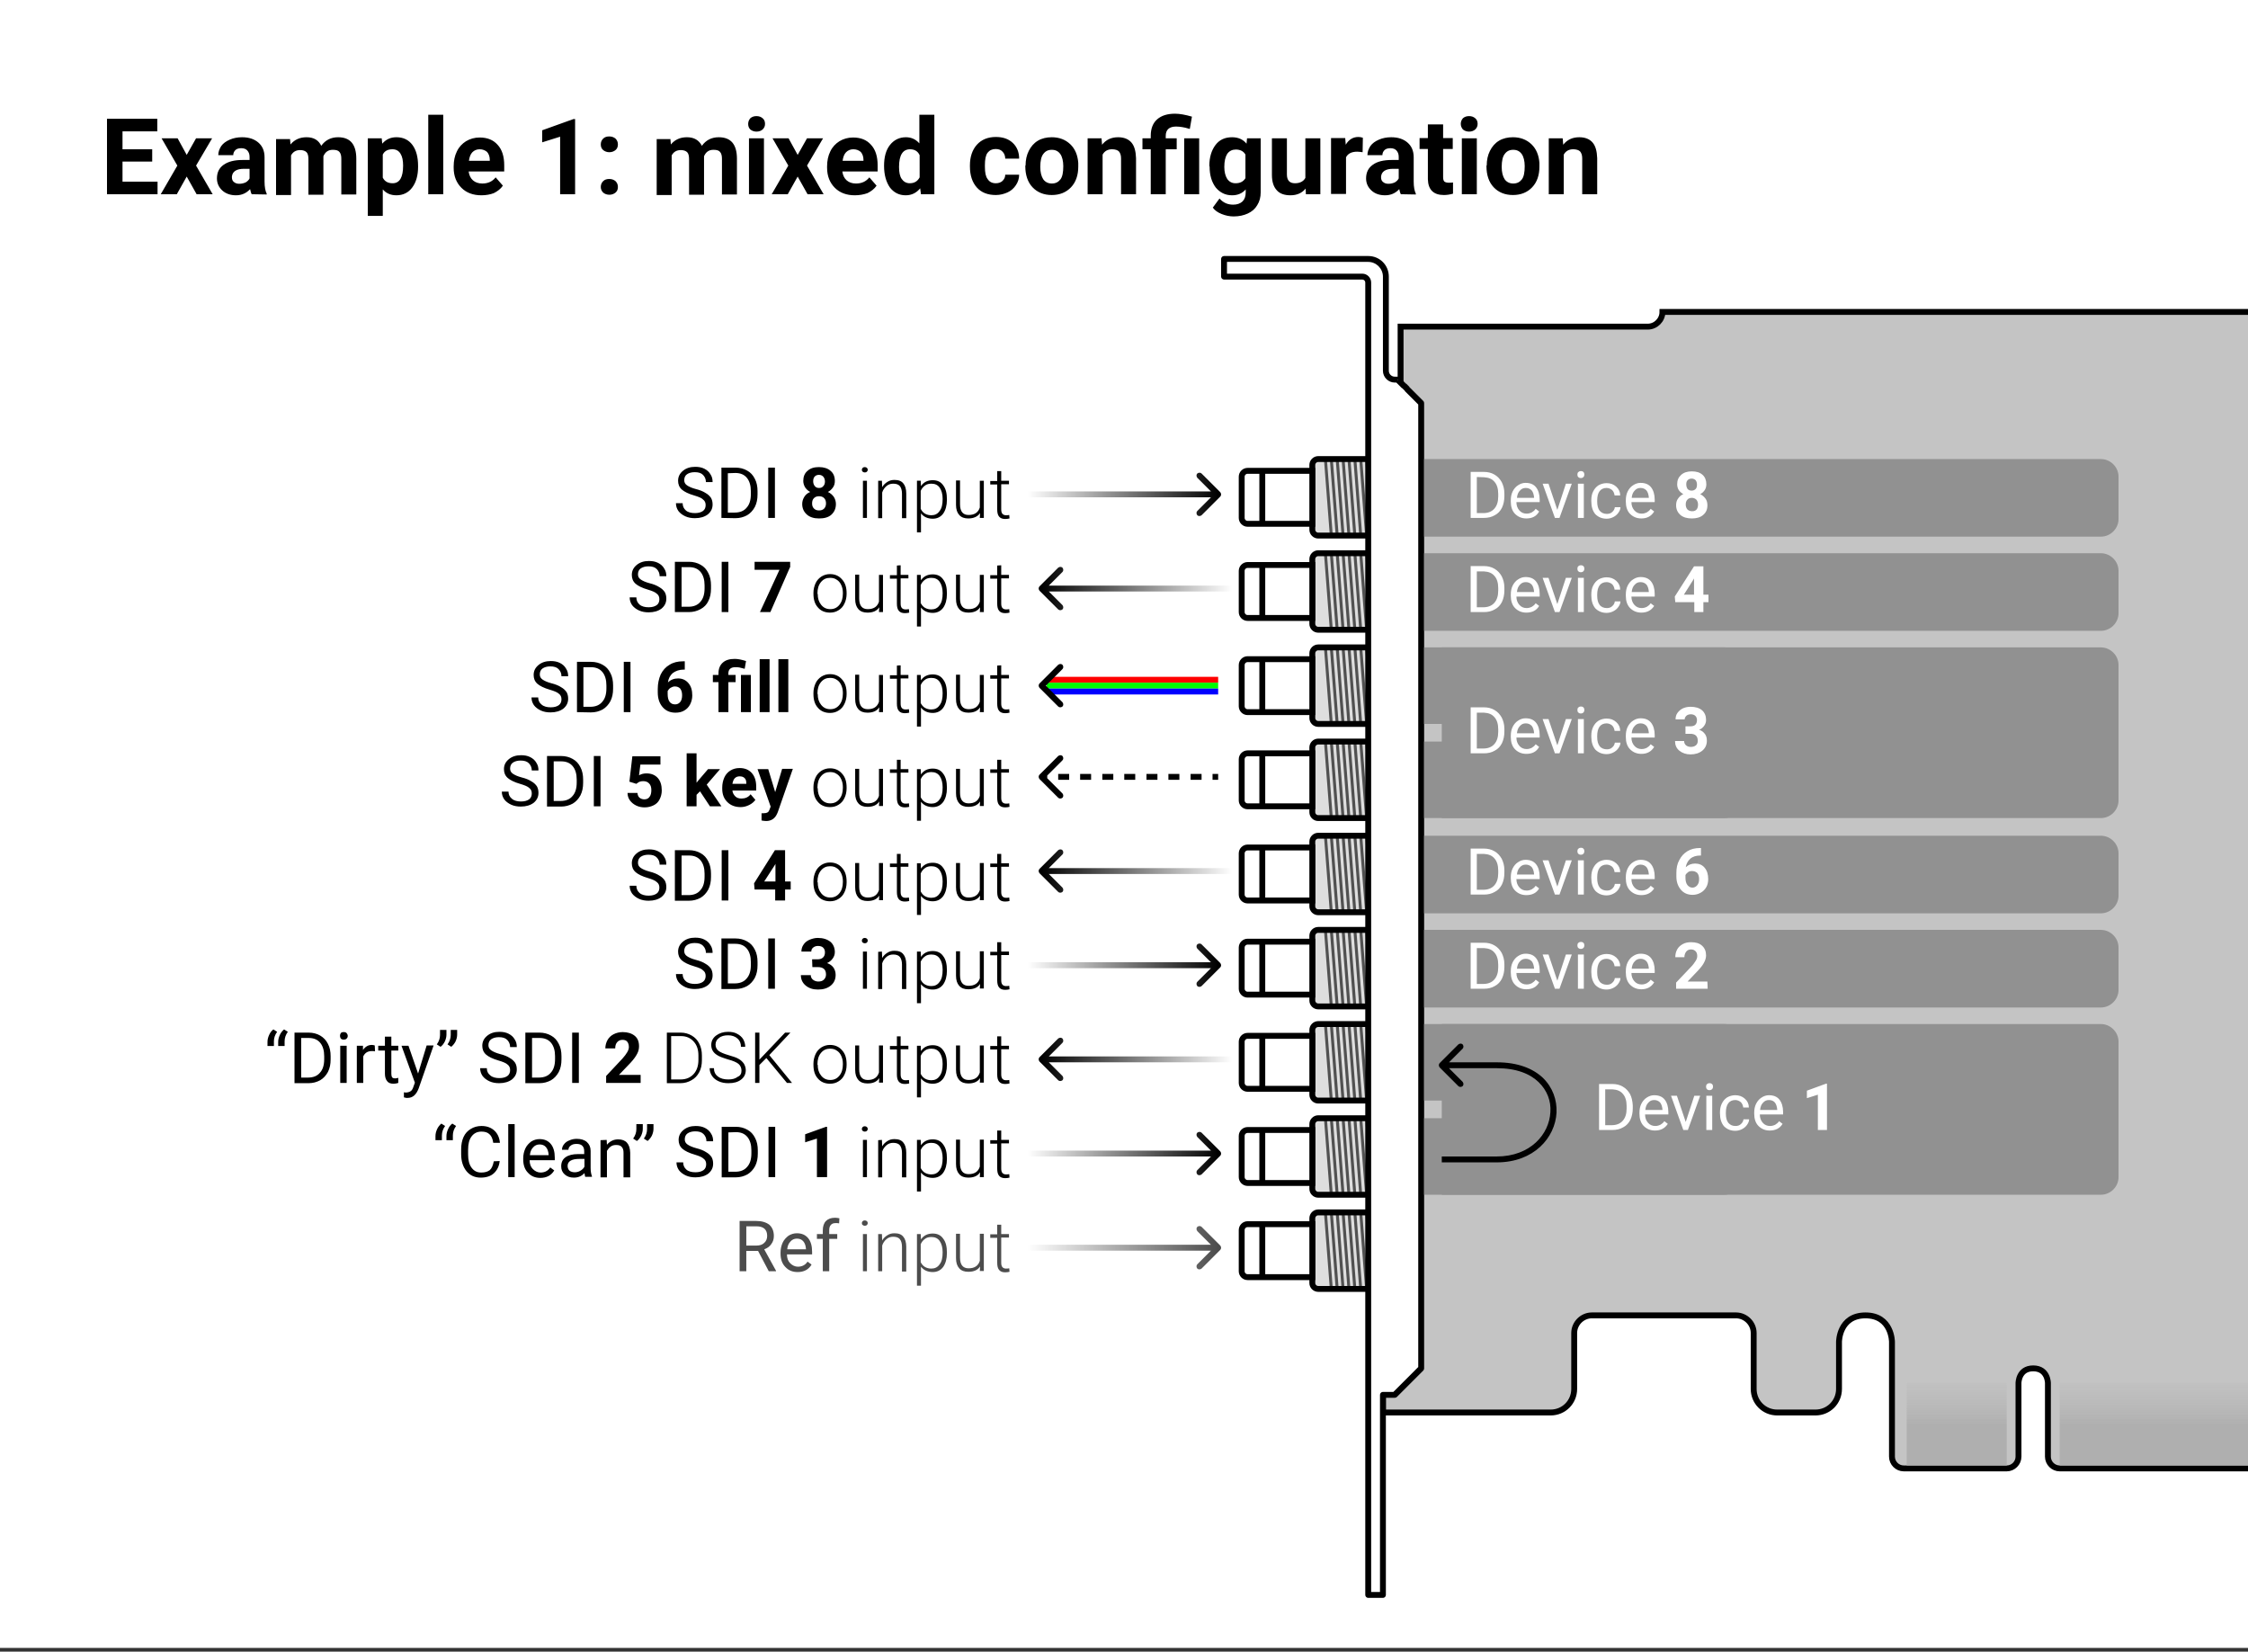 <?xml version="1.0" encoding="utf-8"?>
<!-- Generator: Adobe Illustrator 25.4.1, SVG Export Plug-In . SVG Version: 6.00 Build 0)  -->
<svg version="1.1" id="Layer_1" xmlns="http://www.w3.org/2000/svg" xmlns:xlink="http://www.w3.org/1999/xlink" x="0px" y="0px"
	 viewBox="0 0 840.4 617.4" style="enable-background:new 0 0 840.4 617.4;" xml:space="preserve">
<rect x="0" y="0" width="840.4" height="617.4" fill="#333333" stroke="none"/>
<style type="text/css">
	.st0{clip-path:url(#SVGID_00000013167222114996907070000016479597984250369212_);}
	.st1{fill:#FFFFFF;}
	.st2{fill:#C4C4C4;stroke:#000000;stroke-width:2.2;}
	.st3{fill:#DEDEDE;}
	.st4{fill:none;stroke:#515151;stroke-width:1.1;}
	.st5{fill:none;stroke:#000000;stroke-width:2.2;}
	.st6{fill:#FFFFFF;stroke:#000000;stroke-width:2.2;}
	.st7{opacity:0.7;}
	.st8{fill:url(#SVGID_00000168810024943555944130000003333043121790681253_);}
	.st9{fill:url(#SVGID_00000068640447581592538480000007256076892742449286_);}
	.st10{fill:url(#SVGID_00000111899860754650669530000012983501321673804687_);}
	.st11{fill:url(#SVGID_00000176764715027149879630000015906691936614406566_);}
	.st12{fill:url(#SVGID_00000083051593450761925520000018296916002575273105_);}
	.st13{fill:url(#SVGID_00000098191240217765125040000006095457648657125297_);}
	.st14{fill:url(#SVGID_00000145029434652003540130000003008667260613520319_);}
	.st15{fill:url(#SVGID_00000139282416764266868060000003116078441339589272_);}
	.st16{fill:url(#SVGID_00000173127339846694453520000010411111333780537236_);}
	.st17{fill:#919191;}
	.st18{fill:none;stroke:#FF0000;stroke-width:2.2;}
	.st19{fill:none;stroke:#00FF00;stroke-width:2.2;}
	.st20{fill:none;stroke:#0000FF;stroke-width:2.2;}
</style>
<g>
	<g>
		<defs>
			<rect id="SVGID_1_" width="840.4" height="616"/>
		</defs>
		<clipPath id="SVGID_00000124125464869661483950000006842317021111418807_">
			<use xlink:href="#SVGID_1_"  style="overflow:visible;"/>
		</clipPath>
		<g style="clip-path:url(#SVGID_00000124125464869661483950000006842317021111418807_);">
			<rect class="st1" width="840.4" height="616"/>
			<path d="M56.9,60.4H45.8v7.5h13.1v4.7H40V44.4h18.8v4.7h-13v6.7h11.1L56.9,60.4L56.9,60.4z M69.8,57.9l3.5-6.2h6l-6,10.2
				l6.2,10.7h-6L69.8,66l-3.7,6.6h-6l6.2-10.7l-5.9-10.2h6L69.8,57.9z M94.1,72.6c-0.3-0.5-0.4-1.1-0.6-1.9
				c-1.4,1.5-3.1,2.3-5.3,2.3c-2,0-3.8-0.6-5.1-1.8c-1.3-1.2-2-2.7-2-4.5c0-2.2,0.8-3.9,2.5-5.1s4-1.8,7.1-1.8h2.6v-1.2
				c0-1-0.3-1.7-0.8-2.3c-0.5-0.6-1.3-0.9-2.3-0.9c-0.9,0-1.7,0.2-2.2,0.7s-0.8,1.1-0.8,1.9h-5.6c0-1.2,0.4-2.3,1.1-3.4
				c0.7-1,1.8-1.8,3.2-2.4s2.9-0.9,4.6-0.9c2.6,0,4.6,0.7,6.1,2s2.3,3.1,2.3,5.5v9.1c0,2,0.3,3.5,0.8,4.5v0.3L94.1,72.6L94.1,72.6z
				 M89.5,68.7c0.8,0,1.6-0.2,2.3-0.5c0.7-0.4,1.2-0.9,1.5-1.5v-3.6h-2.1c-2.8,0-4.3,1-4.5,2.9v0.3c0,0.7,0.2,1.3,0.7,1.7
				C88,68.5,88.6,68.7,89.5,68.7z M108.4,51.7l0.2,2.3c1.5-1.8,3.5-2.7,6-2.7c2.7,0,4.5,1.1,5.5,3.2c1.5-2.1,3.6-3.2,6.3-3.2
				c2.3,0,4,0.7,5.1,2c1.1,1.3,1.7,3.3,1.7,6v13.4h-5.6V59.4c0-1.2-0.2-2-0.7-2.6s-1.3-0.8-2.5-0.8c-1.7,0-2.8,0.8-3.5,2.4v14.4
				h-5.6V59.5c0-1.2-0.2-2.1-0.7-2.6s-1.3-0.8-2.4-0.8c-1.6,0-2.7,0.7-3.4,2v14.8h-5.6V52h5.2V51.7z M156.3,62.3
				c0,3.2-0.7,5.8-2.2,7.8c-1.4,1.9-3.4,2.9-5.9,2.9c-2.1,0-3.8-0.7-5.1-2.2v9.9h-5.6v-29h5.2l0.2,2c1.4-1.6,3.1-2.4,5.3-2.4
				c2.6,0,4.6,1,6,2.9s2.1,4.5,2.1,7.9V62.3z M150.7,61.9c0-1.9-0.3-3.4-1-4.5s-1.7-1.6-3-1.6c-1.8,0-3,0.7-3.6,2v8.6
				c0.7,1.4,1.9,2.1,3.7,2.1C149.4,68.5,150.7,66.3,150.7,61.9z M165.7,72.6h-5.6V42.9h5.6V72.6z M180,73c-3.1,0-5.6-0.9-7.5-2.8
				c-1.9-1.9-2.9-4.4-2.9-7.5v-0.5c0-2.1,0.4-4,1.2-5.6c0.8-1.7,2-2.9,3.4-3.8c1.5-0.9,3.2-1.4,5.1-1.4c2.9,0,5.1,0.9,6.7,2.7
				c1.7,1.8,2.5,4.4,2.5,7.7v2.3h-13.3c0.2,1.4,0.7,2.5,1.6,3.3c0.9,0.8,2.1,1.2,3.5,1.2c2.2,0,3.8-0.8,5-2.3l2.7,3.1
				c-0.8,1.2-2,2.1-3.4,2.8C183.3,72.7,181.7,73,180,73z M179.3,55.8c-1.1,0-2,0.4-2.7,1.1s-1.1,1.8-1.3,3.2h7.8v-0.4
				c0-1.2-0.4-2.2-1-2.9C181.4,56.2,180.5,55.8,179.3,55.8z M215,72.6h-5.6V51.1l-6.7,2.1v-4.5l11.7-4.2h0.6V72.6z M224.6,69.9
				c0-0.9,0.3-1.6,0.9-2.2c0.6-0.6,1.4-0.8,2.3-0.8c0.9,0,1.7,0.3,2.3,0.8c0.6,0.6,0.9,1.3,0.9,2.2c0,0.9-0.3,1.6-0.9,2.1
				c-0.6,0.5-1.4,0.8-2.3,0.8c-0.9,0-1.7-0.3-2.3-0.8C224.9,71.4,224.6,70.7,224.6,69.9z M224.6,54c0-0.9,0.3-1.6,0.9-2.2
				c0.6-0.6,1.4-0.8,2.3-0.8c0.9,0,1.7,0.3,2.3,0.8c0.6,0.6,0.9,1.3,0.9,2.2c0,0.9-0.3,1.6-0.9,2.1c-0.6,0.5-1.4,0.8-2.3,0.8
				c-0.9,0-1.7-0.3-2.3-0.8C224.9,55.6,224.6,54.9,224.6,54z M250.6,51.7l0.2,2.3c1.5-1.8,3.5-2.7,6-2.7c2.7,0,4.5,1.1,5.6,3.2
				c1.5-2.1,3.6-3.2,6.3-3.2c2.3,0,4,0.7,5.1,2c1.1,1.3,1.7,3.3,1.7,6v13.4h-5.6V59.4c0-1.2-0.2-2-0.7-2.6s-1.3-0.8-2.5-0.8
				c-1.7,0-2.8,0.8-3.5,2.4v14.4h-5.6V59.5c0-1.2-0.2-2.1-0.7-2.6s-1.3-0.8-2.4-0.8c-1.6,0-2.7,0.7-3.4,2v14.8h-5.6V52h5.1V51.7z
				 M285.6,72.6H280V51.7h5.6V72.6z M279.7,46.3c0-0.8,0.3-1.5,0.8-2.1c0.6-0.5,1.3-0.8,2.3-0.8s1.7,0.3,2.3,0.8
				c0.6,0.5,0.9,1.2,0.9,2.1s-0.3,1.5-0.9,2.1c-0.6,0.5-1.3,0.8-2.3,0.8c-0.9,0-1.7-0.3-2.3-0.8C279.9,47.8,279.7,47.1,279.7,46.3z
				 M298.2,57.9l3.5-6.2h6l-6,10.2l6.2,10.7h-6l-3.7-6.6l-3.7,6.6h-6l6.2-10.7l-5.9-10.2h6L298.2,57.9z M319.6,73
				c-3.1,0-5.6-0.9-7.5-2.8s-2.9-4.4-2.9-7.5v-0.5c0-2.1,0.4-4,1.2-5.6c0.8-1.7,2-2.9,3.4-3.8c1.5-0.9,3.2-1.4,5.1-1.4
				c2.9,0,5.1,0.9,6.7,2.7c1.7,1.8,2.5,4.4,2.5,7.7v2.3h-13.2c0.2,1.4,0.7,2.5,1.6,3.3c0.9,0.8,2.1,1.2,3.5,1.2c2.2,0,3.8-0.8,5-2.3
				l2.7,3.1c-0.8,1.2-2,2.1-3.4,2.8C322.9,72.7,321.3,73,319.6,73z M319,55.8c-1.1,0-2,0.4-2.7,1.1c-0.7,0.7-1.1,1.8-1.3,3.2h7.8
				v-0.4c0-1.2-0.4-2.2-1-2.9C321.1,56.2,320.2,55.8,319,55.8z M330.5,62c0-3.3,0.7-5.9,2.2-7.8s3.5-2.9,6-2.9c2,0,3.7,0.8,5,2.3
				V42.9h5.6v29.7h-5l-0.3-2.2c-1.4,1.7-3.2,2.6-5.4,2.6c-2.5,0-4.4-1-5.9-2.9C331.3,68.1,330.5,65.4,330.5,62z M336.1,62.4
				c0,2,0.3,3.5,1,4.5c0.7,1,1.7,1.6,3,1.6c1.7,0,2.9-0.7,3.7-2.2V58c-0.7-1.5-1.9-2.2-3.6-2.2C337.5,55.8,336.1,58,336.1,62.4z
				 M372.3,68.5c1,0,1.9-0.3,2.5-0.9c0.6-0.6,1-1.3,1-2.3h5.2c0,1.4-0.4,2.7-1.2,3.9c-0.8,1.2-1.8,2.1-3.1,2.7c-1.3,0.6-2.8,1-4.4,1
				c-3,0-5.4-0.9-7.1-2.8s-2.6-4.5-2.6-7.9v-0.4c0-3.2,0.9-5.8,2.6-7.7c1.7-1.9,4.1-2.9,7.1-2.9c2.6,0,4.7,0.7,6.3,2.2
				s2.4,3.5,2.4,5.9h-5.2c0-1.1-0.4-2-1-2.6c-0.6-0.7-1.5-1-2.6-1c-1.3,0-2.3,0.5-3,1.4c-0.7,0.9-1,2.5-1,4.6v0.6
				c0,2.2,0.3,3.7,1,4.6C369.9,68,370.9,68.5,372.3,68.5z M383.4,61.9c0-2.1,0.4-3.9,1.2-5.5c0.8-1.6,1.9-2.9,3.4-3.8
				s3.3-1.3,5.2-1.3c2.8,0,5.1,0.9,6.9,2.6s2.8,4.1,3,7v1.4c0,3.2-0.9,5.8-2.7,7.7c-1.8,1.9-4.2,2.9-7.2,2.9s-5.4-1-7.2-2.9
				c-1.8-1.9-2.7-4.6-2.7-7.9v-0.2H383.4z M388.9,62.4c0,2,0.4,3.5,1.1,4.6c0.7,1,1.8,1.6,3.2,1.6c1.4,0,2.4-0.5,3.2-1.5
				s1.1-2.7,1.1-5c0-1.9-0.4-3.5-1.1-4.5c-0.8-1.1-1.8-1.6-3.2-1.6c-1.4,0-2.4,0.5-3.2,1.6C389.3,58.5,388.9,60.1,388.9,62.4z
				 M411.8,51.7l0.2,2.4c1.5-1.9,3.5-2.8,6-2.8c2.2,0,3.9,0.7,5,2s1.6,3.2,1.7,5.8v13.5h-5.6V59.2c0-1.2-0.3-2-0.8-2.6
				c-0.5-0.5-1.4-0.8-2.6-0.8c-1.6,0-2.8,0.7-3.5,2v14.8h-5.6V51.7H411.8z M430.2,72.6V55.8h-3.1v-4.1h3.1v-1c0-2.6,0.8-4.7,2.4-6.1
				c1.6-1.4,3.8-2.1,6.7-2.1c1.7,0,3.9,0.4,6.3,1.1l-0.8,4.6c-1.3-0.4-2.2-0.6-2.9-0.7s-1.4-0.2-2.2-0.2c-2.6,0-3.9,1.2-3.9,3.5v0.9
				h4.1v4.1h-4.1v16.8C435.8,72.6,430.2,72.6,430.2,72.6z M448.3,72.6h-5.6V51.7h5.6V72.6z M452.1,62c0-3.2,0.8-5.8,2.3-7.8
				s3.6-2.9,6.2-2.9c2.3,0,4.1,0.8,5.4,2.4l0.2-2h5.1v20.2c0,1.8-0.4,3.4-1.3,4.8c-0.8,1.4-2,2.4-3.5,3.1s-3.3,1.1-5.3,1.1
				c-1.5,0-3-0.3-4.5-0.9s-2.6-1.4-3.3-2.4l2.5-3.4c1.4,1.6,3.1,2.3,5.1,2.3c1.5,0,2.6-0.4,3.5-1.2c0.8-0.8,1.2-1.9,1.2-3.4v-1.1
				c-1.3,1.5-3,2.2-5.1,2.2c-2.5,0-4.5-1-6.1-2.9c-1.5-2-2.3-4.6-2.3-7.8L452.1,62L452.1,62z M457.7,62.4c0,1.9,0.4,3.4,1.1,4.5
				c0.8,1.1,1.8,1.6,3.1,1.6c1.7,0,2.9-0.6,3.7-1.9v-8.8c-0.7-1.3-2-1.9-3.6-1.9c-1.3,0-2.4,0.5-3.2,1.6
				C458.1,58.6,457.7,60.2,457.7,62.4z M488.1,70.5c-1.4,1.7-3.3,2.5-5.7,2.5c-2.2,0-4-0.6-5.1-1.9c-1.2-1.3-1.8-3.2-1.8-5.7V51.7
				h5.6v13.5c0,2.2,1,3.3,3,3.3c1.9,0,3.2-0.7,3.9-2V51.7h5.6v20.9h-5.4L488.1,70.5z M509.4,56.9c-0.8-0.1-1.4-0.2-2-0.2
				c-2.1,0-3.5,0.7-4.2,2.1v13.7h-5.6V51.6h5.3l0.2,2.5c1.1-1.9,2.7-2.9,4.7-2.9c0.6,0,1.2,0.1,1.7,0.3L509.4,56.9z M523.7,72.6
				c-0.3-0.5-0.4-1.1-0.6-1.9c-1.4,1.5-3.1,2.3-5.3,2.3c-2.1,0-3.8-0.6-5.1-1.8c-1.3-1.2-2-2.7-2-4.5c0-2.2,0.8-3.9,2.5-5.1
				c1.6-1.2,4-1.8,7.1-1.8h2.6v-1.2c0-1-0.3-1.7-0.8-2.3c-0.5-0.6-1.3-0.9-2.3-0.9c-0.9,0-1.7,0.2-2.2,0.7s-0.8,1.1-0.8,1.9h-5.6
				c0-1.2,0.4-2.3,1.1-3.4c0.7-1,1.8-1.8,3.2-2.4s2.9-0.9,4.6-0.9c2.6,0,4.6,0.7,6.1,2s2.3,3.1,2.3,5.5v9.1c0,2,0.3,3.5,0.8,4.5v0.3
				L523.7,72.6L523.7,72.6z M519.1,68.7c0.8,0,1.6-0.2,2.3-0.5c0.7-0.4,1.2-0.9,1.5-1.5v-3.6h-2.1c-2.8,0-4.3,1-4.5,2.9v0.3
				c0,0.7,0.2,1.3,0.7,1.7C517.6,68.5,518.2,68.7,519.1,68.7z M539.5,46.5v5.1h3.6v4.1h-3.6v10.4c0,0.8,0.1,1.3,0.4,1.7
				c0.3,0.3,0.9,0.5,1.7,0.5c0.6,0,1.2,0,1.6-0.1v4.2c-1.1,0.3-2.2,0.5-3.4,0.5c-3.9,0-5.9-2-6-5.9V55.7h-3.1v-4.1h3.1v-5.1
				C533.8,46.5,539.5,46.5,539.5,46.5z M552.1,72.6h-5.6V51.7h5.6V72.6z M546.1,46.3c0-0.8,0.3-1.5,0.8-2.1c0.6-0.5,1.3-0.8,2.3-0.8
				s1.7,0.3,2.3,0.8s0.9,1.2,0.9,2.1s-0.3,1.5-0.9,2.1c-0.6,0.5-1.3,0.8-2.3,0.8c-0.9,0-1.7-0.3-2.3-0.8
				C546.4,47.8,546.1,47.1,546.1,46.3z M555.8,61.9c0-2.1,0.4-3.9,1.2-5.5s1.9-2.9,3.4-3.8s3.3-1.3,5.2-1.3c2.8,0,5.1,0.9,6.9,2.6
				s2.8,4.1,3,7v1.4c0,3.2-0.9,5.8-2.7,7.7c-1.8,1.9-4.2,2.9-7.2,2.9s-5.4-1-7.2-2.9c-1.8-1.9-2.7-4.6-2.7-7.9v-0.2H555.8z
				 M561.4,62.4c0,2,0.4,3.5,1.1,4.6c0.7,1,1.8,1.6,3.2,1.6s2.4-0.5,3.2-1.5s1.1-2.7,1.1-5c0-1.9-0.4-3.5-1.1-4.5
				c-0.8-1.1-1.8-1.6-3.2-1.6c-1.4,0-2.4,0.5-3.2,1.6C561.8,58.5,561.4,60.1,561.4,62.4z M584.2,51.7l0.2,2.4c1.5-1.9,3.5-2.8,6-2.8
				c2.2,0,3.9,0.7,5,2c1.1,1.3,1.6,3.2,1.7,5.8v13.5h-5.6V59.2c0-1.2-0.3-2-0.8-2.6c-0.5-0.5-1.4-0.8-2.6-0.8c-1.6,0-2.8,0.7-3.5,2
				v14.8H579V51.7H584.2z"/>
			<path class="st2" d="M1252.9,482.9v-352c0-4.9-3.9-8.8-8.8-8.8h-34.9c-2.3,0-4.6-0.9-6.2-2.6l-0.3-0.3c-1.7-1.7-3.9-2.6-6.2-2.6
				h-575c0,3-2.5,5.5-5.5,5.5h-92.4v26.4c0,1.8-1.5,3.3-3.3,3.3s-3.3,1.5-3.3,3.3V528h62.7c4.9,0,8.8-3.9,8.8-8.8v-20.9
				c0-3.6,3-6.6,6.6-6.6H649c3.6,0,6.6,3,6.6,6.6v20.9c0,4.9,3.9,8.8,8.8,8.8h14.3c4.9,0,8.8-3.9,8.8-8.8v-17.6c0,0,0-9.9,9.9-9.9
				c9.9,0,9.9,9.9,9.9,9.9v42.9c0,2.4,2,4.4,4.4,4.4h38.5c2.4,0,4.4-2,4.4-4.4V517c0,0,0-5.5,5.5-5.5s5.5,5.5,5.5,5.5v27.5
				c0,2.4,2,4.4,4.4,4.4h132c2.4,0,4.4-2,4.4-4.4v-44c0-4.9,3.9-8.8,8.8-8.8h328.9C1249,491.7,1252.9,487.8,1252.9,482.9z"/>
			<path class="st3" d="M490.6,173.8c0-1.2,1-2.2,2.2-2.2h19.8v28.6h-19.8c-1.2,0-2.2-1-2.2-2.2V173.8z"/>
			<line class="st4" x1="497.7" y1="171.6" x2="499.9" y2="200.2"/>
			<line class="st4" x1="495.5" y1="171.6" x2="497.7" y2="200.2"/>
			<line class="st4" x1="499.9" y1="171.6" x2="502.1" y2="200.2"/>
			<line class="st4" x1="502.1" y1="171.6" x2="504.3" y2="200.2"/>
			<line class="st4" x1="504.3" y1="171.6" x2="506.5" y2="200.2"/>
			<line class="st4" x1="506.5" y1="171.6" x2="508.7" y2="200.2"/>
			<line class="st4" x1="508.7" y1="171.6" x2="510.9" y2="200.2"/>
			<line class="st4" x1="510.9" y1="171.6" x2="513.1" y2="200.2"/>
			<path class="st5" d="M490.6,173.8c0-1.2,1-2.2,2.2-2.2h19.8v28.6h-19.8c-1.2,0-2.2-1-2.2-2.2V173.8z"/>
			<path class="st6" d="M464.2,178.2c0-1.2,1-2.2,2.2-2.2h24.2v19.8h-24.2c-1.2,0-2.2-1-2.2-2.2V178.2z"/>
			<line class="st5" x1="471.9" y1="176" x2="471.9" y2="195.8"/>
			<path class="st3" d="M490.6,209c0-1.2,1-2.2,2.2-2.2h19.8v28.6h-19.8c-1.2,0-2.2-1-2.2-2.2V209z"/>
			<line class="st4" x1="497.7" y1="206.8" x2="499.9" y2="235.4"/>
			<line class="st4" x1="495.5" y1="206.8" x2="497.7" y2="235.4"/>
			<line class="st4" x1="499.9" y1="206.8" x2="502.1" y2="235.4"/>
			<line class="st4" x1="502.1" y1="206.8" x2="504.3" y2="235.4"/>
			<line class="st4" x1="504.3" y1="206.8" x2="506.5" y2="235.4"/>
			<line class="st4" x1="506.5" y1="206.8" x2="508.7" y2="235.4"/>
			<line class="st4" x1="508.7" y1="206.8" x2="510.9" y2="235.4"/>
			<line class="st4" x1="510.9" y1="206.8" x2="513.1" y2="235.4"/>
			<path class="st5" d="M490.6,209c0-1.2,1-2.2,2.2-2.2h19.8v28.6h-19.8c-1.2,0-2.2-1-2.2-2.2V209z"/>
			<path class="st6" d="M464.2,213.4c0-1.2,1-2.2,2.2-2.2h24.2V231h-24.2c-1.2,0-2.2-1-2.2-2.2V213.4z"/>
			<line class="st5" x1="471.9" y1="211.2" x2="471.9" y2="231"/>
			<path class="st3" d="M490.6,244.2c0-1.2,1-2.2,2.2-2.2h19.8v28.6h-19.8c-1.2,0-2.2-1-2.2-2.2V244.2z"/>
			<line class="st4" x1="497.7" y1="242" x2="499.9" y2="270.6"/>
			<line class="st4" x1="495.5" y1="242" x2="497.7" y2="270.6"/>
			<line class="st4" x1="499.9" y1="242" x2="502.1" y2="270.6"/>
			<line class="st4" x1="502.1" y1="242" x2="504.3" y2="270.6"/>
			<line class="st4" x1="504.3" y1="242" x2="506.5" y2="270.6"/>
			<line class="st4" x1="506.5" y1="242" x2="508.7" y2="270.6"/>
			<line class="st4" x1="508.7" y1="242" x2="510.9" y2="270.6"/>
			<line class="st4" x1="510.9" y1="242" x2="513.1" y2="270.6"/>
			<path class="st5" d="M490.6,244.2c0-1.2,1-2.2,2.2-2.2h19.8v28.6h-19.8c-1.2,0-2.2-1-2.2-2.2V244.2z"/>
			<path class="st6" d="M464.2,248.6c0-1.2,1-2.2,2.2-2.2h24.2v19.8h-24.2c-1.2,0-2.2-1-2.2-2.2V248.6z"/>
			<line class="st5" x1="471.9" y1="246.4" x2="471.9" y2="266.2"/>
			<path class="st3" d="M490.6,279.4c0-1.2,1-2.2,2.2-2.2h19.8v28.6h-19.8c-1.2,0-2.2-1-2.2-2.2V279.4z"/>
			<line class="st4" x1="497.7" y1="277.2" x2="499.9" y2="305.8"/>
			<line class="st4" x1="495.5" y1="277.2" x2="497.7" y2="305.8"/>
			<line class="st4" x1="499.9" y1="277.2" x2="502.1" y2="305.8"/>
			<line class="st4" x1="502.1" y1="277.2" x2="504.3" y2="305.8"/>
			<line class="st4" x1="504.3" y1="277.2" x2="506.5" y2="305.8"/>
			<line class="st4" x1="506.5" y1="277.2" x2="508.7" y2="305.8"/>
			<line class="st4" x1="508.7" y1="277.2" x2="510.9" y2="305.8"/>
			<line class="st4" x1="510.9" y1="277.2" x2="513.1" y2="305.8"/>
			<path class="st5" d="M490.6,279.4c0-1.2,1-2.2,2.2-2.2h19.8v28.6h-19.8c-1.2,0-2.2-1-2.2-2.2V279.4z"/>
			<path class="st6" d="M464.2,283.8c0-1.2,1-2.2,2.2-2.2h24.2v19.8h-24.2c-1.2,0-2.2-1-2.2-2.2V283.8z"/>
			<line class="st5" x1="471.9" y1="281.6" x2="471.9" y2="301.4"/>
			<path class="st3" d="M490.6,314.6c0-1.2,1-2.2,2.2-2.2h19.8V341h-19.8c-1.2,0-2.2-1-2.2-2.2V314.6z"/>
			<line class="st4" x1="497.7" y1="312.4" x2="499.9" y2="341"/>
			<line class="st4" x1="495.5" y1="312.4" x2="497.7" y2="341"/>
			<line class="st4" x1="499.9" y1="312.4" x2="502.1" y2="341"/>
			<line class="st4" x1="502.1" y1="312.4" x2="504.3" y2="341"/>
			<line class="st4" x1="504.3" y1="312.4" x2="506.5" y2="341"/>
			<line class="st4" x1="506.5" y1="312.4" x2="508.7" y2="341"/>
			<line class="st4" x1="508.7" y1="312.4" x2="510.9" y2="341"/>
			<line class="st4" x1="510.9" y1="312.4" x2="513.1" y2="341"/>
			<path class="st5" d="M490.6,314.6c0-1.2,1-2.2,2.2-2.2h19.8V341h-19.8c-1.2,0-2.2-1-2.2-2.2V314.6z"/>
			<path class="st6" d="M464.2,319c0-1.2,1-2.2,2.2-2.2h24.2v19.8h-24.2c-1.2,0-2.2-1-2.2-2.2V319z"/>
			<line class="st5" x1="471.9" y1="316.8" x2="471.9" y2="336.6"/>
			<path class="st3" d="M490.6,349.8c0-1.2,1-2.2,2.2-2.2h19.8v28.6h-19.8c-1.2,0-2.2-1-2.2-2.2V349.8z"/>
			<line class="st4" x1="497.7" y1="347.6" x2="499.9" y2="376.2"/>
			<line class="st4" x1="495.5" y1="347.6" x2="497.7" y2="376.2"/>
			<line class="st4" x1="499.9" y1="347.6" x2="502.1" y2="376.2"/>
			<line class="st4" x1="502.1" y1="347.6" x2="504.3" y2="376.2"/>
			<line class="st4" x1="504.3" y1="347.6" x2="506.5" y2="376.2"/>
			<line class="st4" x1="506.5" y1="347.6" x2="508.7" y2="376.2"/>
			<line class="st4" x1="508.7" y1="347.6" x2="510.9" y2="376.2"/>
			<line class="st4" x1="510.9" y1="347.6" x2="513.1" y2="376.2"/>
			<path class="st5" d="M490.6,349.8c0-1.2,1-2.2,2.2-2.2h19.8v28.6h-19.8c-1.2,0-2.2-1-2.2-2.2V349.8z"/>
			<path class="st6" d="M464.2,354.2c0-1.2,1-2.2,2.2-2.2h24.2v19.8h-24.2c-1.2,0-2.2-1-2.2-2.2V354.2z"/>
			<line class="st5" x1="471.9" y1="352" x2="471.9" y2="371.8"/>
			<path class="st3" d="M490.6,385c0-1.2,1-2.2,2.2-2.2h19.8v28.6h-19.8c-1.2,0-2.2-1-2.2-2.2V385z"/>
			<line class="st4" x1="497.7" y1="382.8" x2="499.9" y2="411.4"/>
			<line class="st4" x1="495.5" y1="382.8" x2="497.7" y2="411.4"/>
			<line class="st4" x1="499.9" y1="382.8" x2="502.1" y2="411.4"/>
			<line class="st4" x1="502.1" y1="382.8" x2="504.3" y2="411.4"/>
			<line class="st4" x1="504.3" y1="382.8" x2="506.5" y2="411.4"/>
			<line class="st4" x1="506.5" y1="382.8" x2="508.7" y2="411.4"/>
			<line class="st4" x1="508.7" y1="382.8" x2="510.9" y2="411.4"/>
			<line class="st4" x1="510.9" y1="382.8" x2="513.1" y2="411.4"/>
			<path class="st5" d="M490.6,385c0-1.2,1-2.2,2.2-2.2h19.8v28.6h-19.8c-1.2,0-2.2-1-2.2-2.2V385z"/>
			<path class="st6" d="M464.2,389.4c0-1.2,1-2.2,2.2-2.2h24.2V407h-24.2c-1.2,0-2.2-1-2.2-2.2V389.4z"/>
			<line class="st5" x1="471.9" y1="387.2" x2="471.9" y2="407"/>
			<path class="st3" d="M490.6,420.2c0-1.2,1-2.2,2.2-2.2h19.8v28.6h-19.8c-1.2,0-2.2-1-2.2-2.2V420.2z"/>
			<line class="st4" x1="497.7" y1="418" x2="499.9" y2="446.6"/>
			<line class="st4" x1="495.5" y1="418" x2="497.7" y2="446.6"/>
			<line class="st4" x1="499.9" y1="418" x2="502.1" y2="446.6"/>
			<line class="st4" x1="502.1" y1="418" x2="504.3" y2="446.6"/>
			<line class="st4" x1="504.3" y1="418" x2="506.5" y2="446.6"/>
			<line class="st4" x1="506.5" y1="418" x2="508.7" y2="446.6"/>
			<line class="st4" x1="508.7" y1="418" x2="510.9" y2="446.6"/>
			<line class="st4" x1="510.9" y1="418" x2="513.1" y2="446.6"/>
			<path class="st5" d="M490.6,420.2c0-1.2,1-2.2,2.2-2.2h19.8v28.6h-19.8c-1.2,0-2.2-1-2.2-2.2V420.2z"/>
			<path class="st6" d="M464.2,424.6c0-1.2,1-2.2,2.2-2.2h24.2v19.8h-24.2c-1.2,0-2.2-1-2.2-2.2V424.6z"/>
			<line class="st5" x1="471.9" y1="422.4" x2="471.9" y2="442.2"/>
			<path class="st3" d="M490.6,455.4c0-1.2,1-2.2,2.2-2.2h19.8v28.6h-19.8c-1.2,0-2.2-1-2.2-2.2V455.4z"/>
			<line class="st4" x1="497.7" y1="453.2" x2="499.9" y2="481.8"/>
			<line class="st4" x1="495.5" y1="453.2" x2="497.7" y2="481.8"/>
			<line class="st4" x1="499.9" y1="453.2" x2="502.1" y2="481.8"/>
			<line class="st4" x1="502.1" y1="453.2" x2="504.3" y2="481.8"/>
			<line class="st4" x1="504.3" y1="453.2" x2="506.5" y2="481.8"/>
			<line class="st4" x1="506.5" y1="453.2" x2="508.7" y2="481.8"/>
			<line class="st4" x1="508.7" y1="453.2" x2="510.9" y2="481.8"/>
			<line class="st4" x1="510.9" y1="453.2" x2="513.1" y2="481.8"/>
			<path class="st5" d="M490.6,455.4c0-1.2,1-2.2,2.2-2.2h19.8v28.6h-19.8c-1.2,0-2.2-1-2.2-2.2V455.4z"/>
			<path class="st6" d="M464.2,459.8c0-1.2,1-2.2,2.2-2.2h24.2v19.8h-24.2c-1.2,0-2.2-1-2.2-2.2V459.8z"/>
			<line class="st5" x1="471.9" y1="457.6" x2="471.9" y2="477.4"/>
			<g class="st7">
				
					<linearGradient id="SVGID_00000164484383362892655100000002702519843337950107_" gradientUnits="userSpaceOnUse" x1="455.4" y1="952.4" x2="384.173" y2="952.4" gradientTransform="matrix(1 0 0 1 0 -486)">
					<stop  offset="0" style="stop-color:#000000"/>
					<stop  offset="1" style="stop-color:#000000;stop-opacity:0"/>
				</linearGradient>
				<path style="fill:url(#SVGID_00000164484383362892655100000002702519843337950107_);" d="M456.2,467.2c0.4-0.4,0.4-1.1,0-1.6
					l-7-7c-0.4-0.4-1.1-0.4-1.6,0c-0.4,0.4-0.4,1.1,0,1.6l6.2,6.2l-6.2,6.2c-0.4,0.4-0.4,1.1,0,1.6c0.4,0.4,1.1,0.4,1.6,0
					L456.2,467.2z M455.4,465.3H343.2v2.2h112.2V465.3z"/>
			</g>
			<g class="st7">
				<path d="M283.4,467.6H279v7.6h-2.5v-18.8h6.2c2.1,0,3.7,0.5,4.9,1.4c1.1,1,1.7,2.4,1.7,4.2c0,1.2-0.3,2.2-1,3.1
					c-0.6,0.9-1.5,1.5-2.6,1.9l4.4,8v0.2h-2.7L283.4,467.6z M279,465.6h3.8c1.2,0,2.2-0.3,2.9-1c0.7-0.6,1.1-1.5,1.1-2.6
					c0-1.2-0.3-2-1-2.7c-0.7-0.6-1.7-0.9-3-0.9H279V465.6z M298.2,475.5c-1.9,0-3.4-0.6-4.6-1.9c-1.2-1.2-1.8-2.9-1.8-5v-0.4
					c0-1.4,0.3-2.6,0.8-3.7s1.3-1.9,2.2-2.6c1-0.6,2-0.9,3.1-0.9c1.8,0,3.2,0.6,4.2,1.8c1,1.2,1.5,2.9,1.5,5.1v1h-9.4
					c0,1.4,0.4,2.5,1.2,3.3c0.8,0.8,1.8,1.3,2.9,1.3c0.8,0,1.6-0.2,2.1-0.5c0.6-0.3,1.1-0.8,1.5-1.4l1.5,1.1
					C302.3,474.6,300.5,475.5,298.2,475.5z M297.9,463c-1,0-1.8,0.4-2.4,1.1c-0.7,0.7-1.1,1.7-1.2,2.9h7v-0.2
					c-0.1-1.2-0.4-2.1-1-2.8C299.7,463.3,298.9,463,297.9,463z M307.6,475.2v-12.1h-2.2v-1.8h2.2v-1.4c0-1.5,0.4-2.7,1.2-3.5
					c0.8-0.8,1.9-1.2,3.4-1.2c0.5,0,1.1,0.1,1.6,0.2l-0.1,1.9c-0.4-0.1-0.8-0.1-1.3-0.1c-0.8,0-1.4,0.2-1.8,0.7
					c-0.4,0.4-0.6,1.1-0.6,1.9v1.5h3v1.8h-3v12.1H307.6z M324.1,475.2h-1.5v-13.9h1.5V475.2z M322.2,457.2c0-0.3,0.1-0.5,0.3-0.7
					s0.4-0.3,0.8-0.3c0.3,0,0.6,0.1,0.8,0.3c0.2,0.2,0.3,0.4,0.3,0.7c0,0.3-0.1,0.5-0.3,0.7c-0.2,0.2-0.4,0.3-0.8,0.3
					c-0.3,0-0.6-0.1-0.8-0.3C322.3,457.8,322.2,457.5,322.2,457.2z M329.7,461.3l0.1,2.4c0.5-0.9,1.2-1.5,2-2
					c0.8-0.5,1.6-0.7,2.6-0.7c1.5,0,2.6,0.4,3.3,1.3c0.7,0.8,1.1,2.1,1.1,3.8v9.2h-1.6V466c0-1.2-0.3-2.2-0.8-2.8
					c-0.5-0.6-1.3-0.9-2.5-0.9c-1,0-1.8,0.3-2.5,0.9s-1.3,1.4-1.6,2.4v9.6h-1.5v-13.9L329.7,461.3L329.7,461.3z M354,468.4
					c0,2.2-0.5,3.9-1.4,5.2c-1,1.3-2.3,1.9-3.9,1.9c-1.9,0-3.4-0.7-4.4-2v7.1h-1.5v-19.3h1.4l0.1,2c1-1.5,2.5-2.2,4.4-2.2
					c1.7,0,3,0.6,3.9,1.9c1,1.3,1.4,3,1.4,5.3V468.4z M352.4,468.1c0-1.8-0.4-3.2-1.1-4.2c-0.7-1-1.7-1.5-3.1-1.5
					c-0.9,0-1.8,0.2-2.4,0.7c-0.7,0.5-1.2,1.1-1.6,2v6.7c0.4,0.8,0.9,1.4,1.6,1.8c0.7,0.4,1.5,0.6,2.4,0.6c1.3,0,2.3-0.5,3-1.5
					C352.1,471.6,352.4,470.1,352.4,468.1z M366.4,473.4c-0.9,1.4-2.4,2-4.4,2c-1.5,0-2.6-0.4-3.4-1.3c-0.8-0.9-1.2-2.1-1.2-3.8
					v-9.1h1.5v8.9c0,2.7,1.1,4,3.2,4c2.2,0,3.6-0.9,4.2-2.8v-10.1h1.5v13.9h-1.5L366.4,473.4z M374.3,457.7v3.6h2.9v1.3h-2.9v9.3
					c0,0.8,0.1,1.3,0.4,1.7c0.3,0.4,0.8,0.6,1.4,0.6c0.3,0,0.7,0,1.2-0.1l0.1,1.3c-0.4,0.1-1,0.2-1.6,0.2c-1.1,0-1.8-0.3-2.3-0.9
					s-0.7-1.5-0.7-2.7v-9.3h-2.6v-1.3h2.6v-3.6h1.5V457.7z"/>
			</g>
			<path class="st1" d="M511.5,105.6v490.6h5.5v-74.8h4.4l9.9-9.9V150.7l-5.3-5.3l-1.2-1.2l-2.3-2.3l-0.1-0.1h-1.1
				c-1.8,0-3.3-1.5-3.3-3.3v-35.2c0-3.6-3-6.6-6.6-6.6h-53.9v6.6h51.7C510.5,103.4,511.5,104.4,511.5,105.6z"/>
			<path d="M511.5,596.2h-1.1c0,0.6,0.5,1.1,1.1,1.1V596.2z M457.6,103.4h-1.1c0,0.6,0.5,1.1,1.1,1.1V103.4z M457.6,96.8v-1.1
				c-0.6,0-1.1,0.5-1.1,1.1H457.6z M531.3,150.7h1.1c0-0.3-0.1-0.6-0.3-0.8L531.3,150.7z M531.3,511.5l0.8,0.8
				c0.2-0.2,0.3-0.5,0.3-0.8H531.3z M521.4,521.4v1.1c0.3,0,0.6-0.1,0.8-0.3L521.4,521.4z M517,521.4v-1.1c-0.6,0-1.1,0.5-1.1,1.1
				H517z M517,596.2v1.1c0.6,0,1.1-0.5,1.1-1.1H517z M522.5,141.9l0.8-0.8c-0.2-0.2-0.5-0.3-0.8-0.3V141.9z M512.6,596.2V105.6h-2.2
				v490.6H512.6z M509.3,102.3h-51.7v2.2h51.7V102.3z M458.7,103.4v-6.6h-2.2v6.6H458.7z M530.2,150.7v360.8h2.2V150.7H530.2z
				 M530.5,510.7l-9.9,9.9l1.6,1.6l9.9-9.9L530.5,510.7z M521.4,520.3H517v2.2h4.4V520.3z M515.9,521.4v74.8h2.2v-74.8H515.9
				L515.9,521.4z M517,595.1h-5.5v2.2h5.5V595.1z M517,103.4v35.2h2.2v-35.2H517z M457.6,97.9h53.9v-2.2h-53.9V97.9z M521.7,142.7
				L521.7,142.7l1.6-1.5l-0.1-0.1L521.7,142.7z M521.8,142.8l2.3,2.3l1.6-1.6l-2.3-2.3L521.8,142.8z M524.1,145l1.2,1.2l1.6-1.6
				l-1.2-1.2L524.1,145z M525.2,146.2l5.3,5.3l1.6-1.6l-5.3-5.3L525.2,146.2z M521.4,143h1.1v-2.2h-1.1V143z M517,138.6
				c0,2.4,2,4.4,4.4,4.4v-2.2c-1.2,0-2.2-1-2.2-2.2C519.2,138.6,517,138.6,517,138.6z M519.2,103.4c0-4.3-3.4-7.7-7.7-7.7v2.2
				c3,0,5.5,2.5,5.5,5.5H519.2z M512.6,105.6c0-1.8-1.5-3.3-3.3-3.3v2.2c0.6,0,1.1,0.5,1.1,1.1C510.4,105.6,512.6,105.6,512.6,105.6
				z"/>
			
				<linearGradient id="SVGID_00000082337538130872033790000005993864966932149891_" gradientUnits="userSpaceOnUse" x1="836" y1="1018.93" x2="836" y2="994.504" gradientTransform="matrix(1 0 0 1 0 -486)">
				<stop  offset="0" style="stop-color:#AFAFAF"/>
				<stop  offset="1" style="stop-color:#C2C2C2;stop-opacity:0"/>
			</linearGradient>
			<path style="fill:url(#SVGID_00000082337538130872033790000005993864966932149891_);" d="M902,547.8V517H770v30.8H902z"/>
			
				<linearGradient id="SVGID_00000075136412894509893680000012960702822119626144_" gradientUnits="userSpaceOnUse" x1="731.5" y1="1018.93" x2="731.5" y2="994.504" gradientTransform="matrix(1 0 0 1 0 -486)">
				<stop  offset="0" style="stop-color:#AFAFAF"/>
				<stop  offset="1" style="stop-color:#C2C2C2;stop-opacity:0"/>
			</linearGradient>
			<path style="fill:url(#SVGID_00000075136412894509893680000012960702822119626144_);" d="M750.2,547.8V517h-37.4v30.8H750.2z"/>
			<path d="M165,420l1.4,0.9c-0.8,1.1-1.2,2.3-1.2,3.5v1.8h-2.4v-1.5c0-0.9,0.2-1.7,0.6-2.6C163.8,421.2,164.4,420.5,165,420z
				 M169.1,420l1.4,0.9c-0.8,1.1-1.2,2.3-1.2,3.5v1.8h-2.4v-1.5c0-0.9,0.2-1.7,0.6-2.6C167.9,421.2,168.4,420.5,169.1,420z
				 M186.8,434c-0.2,2-1,3.5-2.2,4.6s-2.9,1.6-4.9,1.6c-2.2,0-4-0.8-5.3-2.4s-2-3.7-2-6.4v-1.8c0-1.7,0.3-3.3,0.9-4.6
				c0.6-1.3,1.5-2.3,2.7-3c1.1-0.7,2.5-1.1,4-1.1c2,0,3.6,0.6,4.8,1.7c1.2,1.1,1.9,2.6,2.1,4.6h-2.5c-0.2-1.5-0.7-2.6-1.4-3.2
				c-0.7-0.7-1.7-1-3-1c-1.6,0-2.8,0.6-3.7,1.8c-0.9,1.2-1.3,2.8-1.3,5v1.8c0,2,0.4,3.7,1.3,4.9c0.9,1.2,2,1.8,3.6,1.8
				c1.4,0,2.4-0.3,3.2-0.9c0.7-0.6,1.2-1.7,1.5-3.3L186.8,434L186.8,434z M192.4,440H190v-19.8h2.4V440z M202,440.3
				c-1.9,0-3.4-0.6-4.6-1.9c-1.2-1.2-1.8-2.9-1.8-5V433c0-1.4,0.3-2.6,0.8-3.7s1.3-1.9,2.2-2.6c1-0.6,2-0.9,3.1-0.9
				c1.8,0,3.2,0.6,4.2,1.8c1,1.2,1.5,2.9,1.5,5.1v1H198c0,1.4,0.4,2.5,1.2,3.3s1.8,1.3,2.9,1.3c0.8,0,1.6-0.2,2.1-0.5
				c0.6-0.3,1.1-0.8,1.5-1.4l1.5,1.1C206.1,439.4,204.3,440.3,202,440.3z M201.7,427.8c-1,0-1.8,0.4-2.4,1.1
				c-0.7,0.7-1.1,1.7-1.2,2.9h7v-0.2c-0.1-1.2-0.4-2.1-1-2.8C203.5,428.1,202.7,427.8,201.7,427.8z M218.8,440
				c-0.1-0.3-0.2-0.8-0.3-1.5c-1.1,1.2-2.4,1.7-4,1.7c-1.4,0-2.5-0.4-3.4-1.2c-0.9-0.8-1.3-1.8-1.3-3c0-1.5,0.5-2.6,1.6-3.4
				c1.1-0.8,2.7-1.2,4.7-1.2h2.3v-1.1c0-0.8-0.2-1.5-0.7-2s-1.2-0.7-2.2-0.7c-0.9,0-1.6,0.2-2.1,0.6c-0.6,0.4-0.9,1-0.9,1.6h-2.4
				c0-0.7,0.2-1.4,0.7-2c0.5-0.7,1.2-1.2,2-1.5c0.9-0.4,1.8-0.6,2.8-0.6c1.6,0,2.9,0.4,3.8,1.2c0.9,0.8,1.4,1.9,1.4,3.3v6.4
				c0,1.3,0.2,2.3,0.5,3.1v0.2h-2.5V440z M214.9,438.2c0.7,0,1.5-0.2,2.1-0.6c0.7-0.4,1.2-0.9,1.5-1.5v-2.9h-1.9
				c-2.9,0-4.4,0.9-4.4,2.6c0,0.7,0.2,1.3,0.7,1.8C213.4,438,214.1,438.2,214.9,438.2z M226.8,426.1l0.1,1.8c1.1-1.3,2.5-2,4.2-2
				c2.9,0,4.4,1.7,4.5,5v9.2h-2.5v-9.2c0-1-0.2-1.7-0.7-2.2c-0.4-0.5-1.1-0.7-2.1-0.7c-0.8,0-1.5,0.2-2,0.6c-0.6,0.4-1,1-1.4,1.6
				v9.9h-2.4v-13.9L226.8,426.1L226.8,426.1z M238.1,426.5l-1.4-0.9c0.8-1.1,1.2-2.3,1.2-3.5v-1.9h2.4v1.7c0,0.9-0.2,1.7-0.6,2.6
				C239.3,425.3,238.8,426,238.1,426.5z M242.1,426.5l-1.4-0.9c0.8-1.1,1.2-2.3,1.2-3.5v-1.9h2.4v1.7c0,0.9-0.2,1.7-0.6,2.6
				C243.3,425.3,242.7,426,242.1,426.5z M259.7,431.6c-2.1-0.6-3.7-1.4-4.6-2.2c-1-0.9-1.4-2-1.4-3.3c0-1.5,0.6-2.7,1.8-3.7
				c1.2-1,2.7-1.5,4.6-1.5c1.3,0,2.4,0.2,3.4,0.7s1.8,1.2,2.3,2.1c0.6,0.9,0.8,1.8,0.8,2.9h-2.5c0-1.1-0.4-2-1.1-2.7
				c-0.7-0.7-1.7-1-3.1-1c-1.2,0-2.2,0.3-2.9,0.8c-0.7,0.5-1,1.3-1,2.2c0,0.8,0.3,1.4,1,1.9s1.8,1,3.3,1.4c1.6,0.4,2.8,0.9,3.7,1.5
				c0.9,0.5,1.5,1.1,2,1.8c0.4,0.7,0.6,1.5,0.6,2.5c0,1.5-0.6,2.7-1.8,3.7c-1.2,0.9-2.8,1.4-4.8,1.4c-1.3,0-2.5-0.2-3.6-0.7
				s-2-1.2-2.6-2c-0.6-0.9-0.9-1.8-0.9-2.9h2.5c0,1.1,0.4,2,1.2,2.7c0.8,0.7,2,1,3.4,1c1.3,0,2.3-0.3,3-0.8s1-1.3,1-2.2
				c0-0.9-0.3-1.6-1-2.1C262.5,432.6,261.4,432.1,259.7,431.6z M269.8,440v-18.8h5.3c1.6,0,3.1,0.4,4.3,1.1c1.3,0.7,2.2,1.7,2.9,3.1
				c0.7,1.3,1,2.9,1,4.6v1.2c0,1.8-0.3,3.3-1,4.7c-0.7,1.3-1.7,2.4-2.9,3.1c-1.3,0.7-2.7,1.1-4.4,1.1h-5.2V440z M272.3,423.3V438
				h2.6c1.9,0,3.4-0.6,4.4-1.8c1.1-1.2,1.6-2.9,1.6-5.1V430c0-2.1-0.5-3.8-1.5-5s-2.4-1.8-4.3-1.8L272.3,423.3L272.3,423.3z
				 M289.8,440h-2.5v-18.8h2.5V440z M309.1,440h-3.7v-14.4L301,427v-3l7.8-2.8h0.4V440H309.1z M324.1,440h-1.5v-13.9h1.5V440z
				 M322.2,422c0-0.3,0.1-0.5,0.3-0.7c0.2-0.2,0.4-0.3,0.8-0.3c0.3,0,0.6,0.1,0.8,0.3c0.2,0.2,0.3,0.4,0.3,0.7s-0.1,0.5-0.3,0.7
				c-0.2,0.2-0.4,0.3-0.8,0.3c-0.3,0-0.6-0.1-0.8-0.3C322.3,422.6,322.2,422.3,322.2,422z M329.7,426.1l0.1,2.4c0.5-0.9,1.2-1.5,2-2
				c0.8-0.5,1.6-0.7,2.6-0.7c1.5,0,2.6,0.4,3.3,1.3c0.7,0.8,1.1,2.1,1.1,3.8v9.2h-1.6v-9.2c0-1.2-0.3-2.2-0.8-2.8
				c-0.5-0.6-1.3-0.9-2.5-0.9c-1,0-1.8,0.3-2.5,0.9s-1.3,1.4-1.6,2.4v9.6h-1.5v-13.9L329.7,426.1L329.7,426.1z M354,433.2
				c0,2.2-0.5,3.9-1.4,5.2c-1,1.3-2.3,1.9-3.9,1.9c-1.9,0-3.4-0.7-4.4-2v7.1h-1.5v-19.3h1.4l0.1,2c1-1.5,2.5-2.2,4.4-2.2
				c1.7,0,3,0.6,3.9,1.9c1,1.3,1.4,3,1.4,5.3V433.2z M352.4,432.9c0-1.8-0.4-3.2-1.1-4.2c-0.7-1-1.7-1.5-3.1-1.5
				c-0.9,0-1.8,0.2-2.4,0.7c-0.7,0.5-1.2,1.1-1.6,2v6.7c0.4,0.8,0.9,1.4,1.6,1.8c0.7,0.4,1.5,0.6,2.4,0.6c1.3,0,2.3-0.5,3-1.5
				C352.1,436.4,352.4,434.9,352.4,432.9z M366.4,438.2c-0.9,1.4-2.4,2-4.4,2c-1.5,0-2.6-0.4-3.4-1.3c-0.8-0.9-1.2-2.1-1.2-3.8V426
				h1.5v8.9c0,2.7,1.1,4,3.2,4c2.2,0,3.6-0.9,4.2-2.8V426h1.5v14h-1.5L366.4,438.2z M374.3,422.5v3.6h2.9v1.3h-2.9v9.3
				c0,0.8,0.1,1.3,0.4,1.7c0.3,0.4,0.8,0.6,1.4,0.6c0.3,0,0.7,0,1.2-0.1l0.1,1.3c-0.4,0.1-1,0.2-1.6,0.2c-1.1,0-1.8-0.3-2.3-0.9
				s-0.7-1.5-0.7-2.7v-9.3h-2.6v-1.3h2.6v-3.6h1.5V422.5z"/>
			<path d="M259.5,361.2c-2.1-0.6-3.7-1.4-4.6-2.2c-1-0.9-1.4-2-1.4-3.3c0-1.5,0.6-2.7,1.8-3.7c1.2-1,2.7-1.5,4.6-1.5
				c1.3,0,2.4,0.2,3.4,0.7s1.8,1.2,2.3,2.1c0.6,0.9,0.8,1.8,0.8,2.9h-2.5c0-1.1-0.4-2-1.1-2.7c-0.7-0.7-1.7-1-3.1-1
				c-1.2,0-2.2,0.3-2.9,0.8c-0.7,0.5-1,1.3-1,2.2c0,0.8,0.3,1.4,1,1.9c0.7,0.5,1.8,1,3.3,1.4c1.6,0.4,2.8,0.9,3.7,1.5
				c0.9,0.5,1.5,1.1,2,1.8c0.4,0.7,0.6,1.5,0.6,2.5c0,1.5-0.6,2.7-1.8,3.7c-1.2,0.9-2.8,1.4-4.8,1.4c-1.3,0-2.5-0.2-3.6-0.7
				c-1.1-0.5-2-1.2-2.6-2c-0.6-0.9-0.9-1.8-0.9-2.9h2.5c0,1.1,0.4,2,1.2,2.7c0.8,0.7,2,1,3.4,1c1.3,0,2.3-0.3,3-0.8
				c0.7-0.5,1-1.3,1-2.2s-0.3-1.6-1-2.1C262.4,362.2,261.2,361.7,259.5,361.2z M269.7,369.6v-18.8h5.3c1.6,0,3.1,0.4,4.3,1.1
				c1.3,0.7,2.2,1.7,2.9,3.1c0.7,1.3,1,2.9,1,4.6v1.2c0,1.8-0.3,3.3-1,4.7c-0.7,1.3-1.7,2.4-2.9,3.1c-1.3,0.7-2.7,1.1-4.4,1.1h-5.2
				V369.6z M272.1,352.9v14.7h2.6c1.9,0,3.4-0.6,4.4-1.8c1.1-1.2,1.6-2.9,1.6-5.1v-1.1c0-2.1-0.5-3.8-1.5-5s-2.4-1.8-4.3-1.8h-2.8
				V352.9z M289.6,369.6h-2.4v-18.8h2.5v18.8H289.6z M303.6,358.6h2c0.9,0,1.6-0.2,2.1-0.7s0.7-1.1,0.7-1.9s-0.2-1.3-0.7-1.8
				c-0.4-0.4-1.1-0.6-1.9-0.6c-0.7,0-1.3,0.2-1.8,0.6c-0.5,0.4-0.7,0.9-0.7,1.5h-3.7c0-1,0.3-1.9,0.8-2.6c0.5-0.8,1.3-1.4,2.2-1.8
				c1-0.4,2-0.7,3.1-0.7c2,0,3.5,0.5,4.7,1.4c1.1,0.9,1.7,2.3,1.7,3.9c0,0.9-0.3,1.7-0.8,2.4s-1.2,1.3-2.1,1.7
				c1.1,0.4,1.8,0.9,2.4,1.7c0.5,0.8,0.8,1.6,0.8,2.7c0,1.7-0.6,3-1.8,4c-1.2,1-2.8,1.5-4.8,1.5c-1.9,0-3.4-0.5-4.6-1.5
				c-1.2-1-1.8-2.3-1.8-3.9h3.7c0,0.7,0.3,1.3,0.8,1.7s1.2,0.7,2,0.7c0.9,0,1.6-0.2,2.1-0.7s0.8-1.1,0.8-1.9c0-1.9-1-2.8-3.1-2.8h-2
				L303.6,358.6L303.6,358.6z M324.1,369.6h-1.5v-13.9h1.5V369.6z M322.2,351.6c0-0.3,0.1-0.5,0.3-0.7c0.2-0.2,0.4-0.3,0.8-0.3
				c0.3,0,0.6,0.1,0.8,0.3c0.2,0.2,0.3,0.4,0.3,0.7s-0.1,0.5-0.3,0.7c-0.2,0.2-0.4,0.3-0.8,0.3c-0.3,0-0.6-0.1-0.8-0.3
				C322.3,352.2,322.2,351.9,322.2,351.6z M329.7,355.7l0.1,2.4c0.5-0.9,1.2-1.5,2-2c0.8-0.5,1.6-0.7,2.6-0.7c1.5,0,2.6,0.4,3.3,1.3
				c0.7,0.8,1.1,2.1,1.1,3.8v9.2h-1.6v-9.2c0-1.2-0.3-2.2-0.8-2.8c-0.5-0.6-1.3-0.9-2.5-0.9c-1,0-1.8,0.3-2.5,0.9
				c-0.7,0.6-1.3,1.4-1.6,2.4v9.6h-1.5v-13.9L329.7,355.7L329.7,355.7z M354,362.8c0,2.2-0.5,3.9-1.4,5.2c-1,1.3-2.3,1.9-3.9,1.9
				c-1.9,0-3.4-0.7-4.4-2v7.1h-1.5v-19.3h1.4l0.1,2c1-1.5,2.5-2.2,4.4-2.2c1.7,0,3,0.6,3.9,1.9C353.6,358.7,354,360.4,354,362.8
				L354,362.8z M352.4,362.5c0-1.8-0.4-3.2-1.1-4.2c-0.7-1-1.7-1.5-3.1-1.5c-0.9,0-1.8,0.2-2.4,0.7c-0.7,0.5-1.2,1.1-1.6,2v6.7
				c0.4,0.8,0.9,1.4,1.6,1.8c0.7,0.4,1.5,0.6,2.4,0.6c1.3,0,2.3-0.5,3-1.5C352.1,366,352.4,364.5,352.4,362.5z M366.4,367.8
				c-0.9,1.4-2.4,2-4.4,2c-1.5,0-2.6-0.4-3.4-1.3c-0.8-0.9-1.2-2.1-1.2-3.8v-9.1h1.5v8.9c0,2.7,1.1,4,3.2,4c2.2,0,3.6-0.9,4.2-2.8
				v-10.1h1.5v13.9h-1.5L366.4,367.8z M374.3,352.1v3.6h2.9v1.3h-2.9v9.3c0,0.8,0.1,1.3,0.4,1.7c0.3,0.4,0.8,0.6,1.4,0.6
				c0.3,0,0.7,0,1.2-0.1l0.1,1.3c-0.4,0.1-1,0.2-1.6,0.2c-1.1,0-1.8-0.3-2.3-0.9c-0.5-0.6-0.7-1.5-0.7-2.7v-9.3h-2.6v-1.3h2.6v-3.6
				h1.5V352.1z"/>
			<path d="M259.5,185.2c-2.1-0.6-3.7-1.4-4.6-2.2c-1-0.9-1.4-2-1.4-3.3c0-1.5,0.6-2.7,1.8-3.7c1.2-1,2.7-1.5,4.6-1.5
				c1.3,0,2.4,0.2,3.4,0.7s1.8,1.2,2.3,2.1c0.6,0.9,0.8,1.8,0.8,2.9h-2.5c0-1.1-0.4-2-1.1-2.7c-0.7-0.7-1.7-1-3.1-1
				c-1.2,0-2.2,0.3-2.9,0.8c-0.7,0.5-1,1.3-1,2.2c0,0.8,0.3,1.4,1,1.9c0.7,0.5,1.8,1,3.3,1.4c1.6,0.4,2.8,0.9,3.7,1.5
				c0.9,0.5,1.5,1.1,2,1.8c0.4,0.7,0.6,1.5,0.6,2.5c0,1.5-0.6,2.7-1.8,3.7c-1.2,0.9-2.8,1.4-4.8,1.4c-1.3,0-2.5-0.2-3.6-0.7
				c-1.1-0.5-2-1.2-2.6-2c-0.6-0.9-0.9-1.8-0.9-2.9h2.5c0,1.1,0.4,2,1.2,2.7c0.8,0.7,2,1,3.4,1c1.3,0,2.3-0.3,3-0.8
				c0.7-0.5,1-1.3,1-2.2c0-0.9-0.3-1.6-1-2.1C262.4,186.2,261.2,185.7,259.5,185.2z M269.7,193.6v-18.8h5.3c1.6,0,3.1,0.4,4.3,1.1
				c1.3,0.7,2.2,1.7,2.9,3.1c0.7,1.3,1,2.9,1,4.6v1.2c0,1.8-0.3,3.3-1,4.7c-0.7,1.3-1.7,2.4-2.9,3.1c-1.3,0.7-2.7,1.1-4.4,1.1
				L269.7,193.6L269.7,193.6z M272.1,176.9v14.7h2.6c1.9,0,3.4-0.6,4.4-1.8c1.1-1.2,1.6-2.9,1.6-5.1v-1.1c0-2.1-0.5-3.8-1.5-5
				c-1-1.2-2.4-1.8-4.3-1.8L272.1,176.9L272.1,176.9z M289.6,193.6h-2.4v-18.8h2.5v18.8H289.6z M312.1,179.8c0,0.9-0.2,1.7-0.7,2.4
				s-1.1,1.3-1.9,1.7c0.9,0.4,1.6,1,2.2,1.8c0.5,0.8,0.8,1.7,0.8,2.7c0,1.7-0.6,3-1.7,4c-1.1,1-2.7,1.4-4.6,1.4
				c-2,0-3.5-0.5-4.6-1.5s-1.7-2.3-1.7-3.9c0-1,0.3-1.9,0.8-2.7s1.2-1.4,2.2-1.8c-0.8-0.4-1.4-1-1.9-1.7c-0.4-0.7-0.7-1.5-0.7-2.4
				c0-1.6,0.5-2.9,1.6-3.8c1.1-1,2.5-1.4,4.3-1.4s3.3,0.5,4.3,1.4C311.6,176.9,312.1,178.2,312.1,179.8z M308.8,188.2
				c0-0.8-0.2-1.5-0.7-2s-1.1-0.7-1.9-0.7c-0.8,0-1.4,0.2-1.9,0.7s-0.7,1.1-0.7,2c0,0.8,0.2,1.4,0.7,1.9s1.1,0.7,1.9,0.7
				c0.8,0,1.4-0.2,1.9-0.7C308.5,189.7,308.8,189,308.8,188.2z M308.4,180c0-0.7-0.2-1.3-0.6-1.8c-0.4-0.4-0.9-0.7-1.6-0.7
				c-0.7,0-1.2,0.2-1.6,0.6c-0.4,0.4-0.6,1-0.6,1.8c0,0.7,0.2,1.3,0.6,1.8s0.9,0.7,1.6,0.7c0.7,0,1.2-0.2,1.6-0.7
				C308.2,181.3,308.4,180.7,308.4,180z M324.1,193.6h-1.5v-13.9h1.5V193.6z M322.2,175.6c0-0.3,0.1-0.5,0.3-0.7
				c0.2-0.2,0.4-0.3,0.8-0.3c0.3,0,0.6,0.1,0.8,0.3c0.2,0.2,0.3,0.4,0.3,0.7c0,0.3-0.1,0.5-0.3,0.7c-0.2,0.2-0.4,0.3-0.8,0.3
				c-0.3,0-0.6-0.1-0.8-0.3C322.3,176.2,322.2,175.9,322.2,175.6z M329.7,179.7l0.1,2.4c0.5-0.9,1.2-1.5,2-2
				c0.8-0.5,1.6-0.7,2.6-0.7c1.5,0,2.6,0.4,3.3,1.3c0.7,0.8,1.1,2.1,1.1,3.8v9.2h-1.6v-9.2c0-1.2-0.3-2.2-0.8-2.8
				c-0.5-0.6-1.3-0.9-2.5-0.9c-1,0-1.8,0.3-2.5,0.9c-0.7,0.6-1.3,1.4-1.6,2.4v9.6h-1.5v-14H329.7z M354,186.8c0,2.2-0.5,3.9-1.4,5.2
				c-1,1.3-2.3,1.9-3.9,1.9c-1.9,0-3.4-0.7-4.4-2v7.1h-1.5v-19.3h1.4l0.1,2c1-1.5,2.5-2.2,4.4-2.2c1.7,0,3,0.6,3.9,1.9
				c1,1.3,1.4,3,1.4,5.3V186.8z M352.4,186.5c0-1.8-0.4-3.2-1.1-4.2c-0.7-1-1.7-1.5-3.1-1.5c-0.9,0-1.8,0.2-2.4,0.7
				c-0.7,0.5-1.2,1.1-1.6,2v6.7c0.4,0.8,0.9,1.4,1.6,1.8c0.7,0.4,1.5,0.6,2.4,0.6c1.3,0,2.3-0.5,3-1.5
				C352.1,190,352.4,188.5,352.4,186.5z M366.4,191.8c-0.9,1.3-2.4,2-4.4,2c-1.5,0-2.6-0.4-3.4-1.3c-0.8-0.9-1.2-2.1-1.2-3.8v-9.1
				h1.5v8.9c0,2.7,1.1,4,3.2,4c2.2,0,3.6-0.9,4.2-2.8v-10h1.5v13.9h-1.5L366.4,191.8z M374.3,176.1v3.6h2.9v1.3h-2.9v9.3
				c0,0.8,0.1,1.3,0.4,1.7s0.8,0.6,1.4,0.6c0.3,0,0.7,0,1.2-0.1l0.1,1.3c-0.4,0.1-1,0.2-1.6,0.2c-1.1,0-1.8-0.3-2.3-0.9
				c-0.5-0.6-0.7-1.5-0.7-2.7v-9.3h-2.6v-1.3h2.6v-3.7H374.3z"/>
			<path d="M242.2,220.4c-2.1-0.6-3.7-1.4-4.6-2.2c-1-0.9-1.4-2-1.4-3.3c0-1.5,0.6-2.7,1.8-3.7s2.7-1.5,4.6-1.5
				c1.3,0,2.4,0.2,3.4,0.7s1.8,1.2,2.3,2.1c0.6,0.9,0.8,1.8,0.8,2.9h-2.5c0-1.1-0.4-2-1.1-2.7c-0.7-0.7-1.7-1-3.1-1
				c-1.2,0-2.2,0.3-2.9,0.8c-0.7,0.5-1,1.3-1,2.2c0,0.8,0.3,1.4,1,1.9c0.7,0.5,1.8,1,3.3,1.4c1.6,0.4,2.8,0.9,3.7,1.5
				c0.9,0.5,1.5,1.1,2,1.8c0.4,0.7,0.6,1.5,0.6,2.5c0,1.5-0.6,2.7-1.8,3.7c-1.2,0.9-2.8,1.4-4.8,1.4c-1.3,0-2.5-0.2-3.6-0.7
				s-2-1.2-2.6-2c-0.6-0.9-0.9-1.8-0.9-2.9h2.5c0,1.1,0.4,2,1.2,2.7c0.8,0.7,2,1,3.4,1c1.3,0,2.3-0.3,3-0.8s1-1.3,1-2.2
				c0-0.9-0.3-1.6-1-2.1C245,221.4,243.9,220.9,242.2,220.4z M252.3,228.8V210h5.3c1.6,0,3.1,0.4,4.3,1.1c1.3,0.7,2.2,1.7,2.9,3.1
				c0.7,1.3,1,2.9,1,4.6v1.2c0,1.8-0.3,3.3-1,4.7c-0.6,1.3-1.6,2.3-2.9,3c-1.3,0.7-2.7,1.1-4.4,1.1H252.3z M254.8,212.1v14.7h2.6
				c1.9,0,3.4-0.6,4.4-1.8c1.1-1.2,1.6-2.9,1.6-5.1v-1.1c0-2.1-0.5-3.8-1.5-5s-2.4-1.8-4.3-1.8h-2.8V212.1z M272.3,228.8h-2.5V210
				h2.5V228.8z M295.3,212.1l-7.3,16.7h-3.9l7.3-15.8h-9.3v-3h13.3v2.1H295.3z M304.1,221.6c0-1.3,0.3-2.5,0.8-3.6s1.3-1.9,2.2-2.5
				c1-0.6,2-0.9,3.2-0.9c1.9,0,3.4,0.7,4.5,2c1.2,1.3,1.7,3,1.7,5.2v0.2c0,1.3-0.3,2.6-0.8,3.6c-0.5,1.1-1.2,1.9-2.2,2.5
				c-0.9,0.6-2,0.9-3.2,0.9c-1.8,0-3.4-0.6-4.5-1.9c-1.2-1.3-1.7-3-1.7-5.2V221.6z M305.7,222c0,1.7,0.4,3,1.3,4.1
				c0.9,1.1,2,1.6,3.4,1.6s2.5-0.5,3.4-1.6c0.9-1.1,1.3-2.5,1.3-4.2v-0.3c0-1.1-0.2-2-0.6-2.9c-0.4-0.9-1-1.6-1.7-2
				c-0.7-0.5-1.5-0.7-2.5-0.7c-1.4,0-2.5,0.5-3.4,1.6c-0.9,1.1-1.3,2.5-1.3,4.2v0.2H305.7z M328.7,227c-0.9,1.4-2.4,2-4.4,2
				c-1.5,0-2.6-0.4-3.4-1.3c-0.8-0.9-1.2-2.1-1.2-3.8v-9.1h1.5v8.9c0,2.7,1.1,4,3.2,4c2.2,0,3.6-0.9,4.2-2.8v-10h1.5v13.9h-1.5
				L328.7,227z M336.7,211.3v3.6h2.9v1.3h-2.9v9.3c0,0.8,0.1,1.3,0.4,1.7c0.3,0.4,0.8,0.6,1.4,0.6c0.3,0,0.7,0,1.3-0.1l0.1,1.3
				c-0.4,0.1-1,0.2-1.6,0.2c-1.1,0-1.8-0.3-2.3-0.9c-0.5-0.6-0.7-1.5-0.7-2.7v-9.3h-2.6V215h2.6v-3.6L336.7,211.3L336.7,211.3z
				 M354,222c0,2.2-0.5,3.9-1.4,5.2c-1,1.3-2.3,1.9-3.9,1.9c-1.9,0-3.4-0.7-4.4-2v7.1h-1.5v-19.3h1.4l0.1,2c1-1.5,2.5-2.2,4.4-2.2
				c1.7,0,3,0.6,3.9,1.9c1,1.3,1.4,3,1.4,5.3V222z M352.4,221.7c0-1.8-0.4-3.2-1.1-4.2c-0.7-1-1.7-1.5-3.1-1.5
				c-0.9,0-1.8,0.2-2.4,0.7c-0.7,0.5-1.2,1.1-1.6,2v6.7c0.4,0.8,0.9,1.4,1.6,1.8c0.7,0.4,1.5,0.6,2.4,0.6c1.3,0,2.3-0.5,3-1.5
				C352.1,225.2,352.4,223.7,352.4,221.7z M366.4,227c-0.9,1.4-2.4,2-4.4,2c-1.5,0-2.6-0.4-3.4-1.3c-0.8-0.9-1.2-2.1-1.2-3.8v-9.1
				h1.5v8.9c0,2.7,1.1,4,3.2,4c2.2,0,3.6-0.9,4.2-2.8v-10h1.5v13.9h-1.5L366.4,227z M374.3,211.3v3.6h2.9v1.3h-2.9v9.3
				c0,0.8,0.1,1.3,0.4,1.7s0.8,0.6,1.4,0.6c0.3,0,0.7,0,1.2-0.1l0.1,1.3c-0.4,0.1-1,0.2-1.6,0.2c-1.1,0-1.8-0.3-2.3-0.9
				c-0.5-0.6-0.7-1.5-0.7-2.7v-9.3h-2.6V215h2.6v-3.6L374.3,211.3L374.3,211.3z"/>
			<path d="M102.2,384.8l1.4,0.9c-0.8,1.1-1.2,2.3-1.2,3.5v1.8H100v-1.5c0-0.9,0.2-1.7,0.6-2.6C101,386,101.5,385.3,102.2,384.8z
				 M106.2,384.8l1.4,0.9c-0.8,1.1-1.2,2.3-1.2,3.5v1.8H104v-1.5c0-0.9,0.2-1.7,0.6-2.6S105.6,385.3,106.2,384.8z M110.1,404.8V386
				h5.3c1.6,0,3.1,0.4,4.3,1.1s2.2,1.7,2.9,3.1c0.7,1.3,1,2.9,1,4.6v1.2c0,1.8-0.3,3.3-1,4.7c-0.7,1.3-1.7,2.4-2.9,3.1
				c-1.3,0.7-2.7,1.1-4.4,1.1h-5.2V404.8z M112.6,388.1v14.7h2.6c1.9,0,3.4-0.6,4.4-1.8c1.1-1.2,1.6-2.9,1.6-5.1v-1.1
				c0-2.1-0.5-3.8-1.5-5s-2.4-1.8-4.3-1.8h-2.8V388.1z M129.6,404.8h-2.4v-13.9h2.4V404.8z M127.1,387.2c0-0.4,0.1-0.7,0.3-1
				c0.2-0.3,0.6-0.4,1.1-0.4s0.8,0.1,1.1,0.4c0.2,0.3,0.4,0.6,0.4,1c0,0.4-0.1,0.7-0.4,1c-0.2,0.3-0.6,0.4-1.1,0.4s-0.8-0.1-1.1-0.4
				C127.2,387.9,127.1,387.5,127.1,387.2z M140.2,393c-0.4-0.1-0.8-0.1-1.2-0.1c-1.6,0-2.6,0.7-3.2,2v9.9h-2.4v-13.9h2.3v1.6
				c0.8-1.2,1.9-1.9,3.3-1.9c0.5,0,0.8,0.1,1.1,0.2L140.2,393L140.2,393z M146.3,387.5v3.4h2.6v1.8h-2.6v8.7c0,0.6,0.1,1,0.3,1.3
				c0.2,0.3,0.6,0.4,1.2,0.4c0.3,0,0.7-0.1,1.1-0.2v1.9c-0.6,0.2-1.2,0.3-1.8,0.3c-1.1,0-1.9-0.3-2.4-1c-0.5-0.6-0.8-1.6-0.8-2.7
				v-8.7h-2.5v-1.8h2.5v-3.4H146.3z M156.3,401.3l3.2-10.5h2.6l-5.6,16.1c-0.9,2.3-2.2,3.5-4.1,3.5h-0.5l-0.9-0.2v-1.9l0.6,0.1
				c0.8,0,1.4-0.2,1.9-0.5s0.8-0.9,1.1-1.8l0.5-1.4l-5-13.8h2.6L156.3,401.3z M164.7,391.3l-1.4-0.9c0.8-1.1,1.2-2.3,1.2-3.5V385
				h2.4v1.7c0,0.9-0.2,1.7-0.6,2.6C165.9,390.1,165.4,390.8,164.7,391.3z M168.7,391.3l-1.4-0.9c0.8-1.1,1.2-2.3,1.2-3.5V385h2.4
				v1.7c0,0.9-0.2,1.7-0.6,2.6C169.9,390.1,169.3,390.8,168.7,391.3z M186.3,396.4c-2.1-0.6-3.7-1.4-4.6-2.2c-1-0.9-1.4-2-1.4-3.3
				c0-1.5,0.6-2.7,1.8-3.7s2.7-1.5,4.6-1.5c1.3,0,2.4,0.2,3.4,0.7s1.8,1.2,2.3,2.1c0.6,0.9,0.8,1.8,0.8,2.9h-2.5
				c0-1.1-0.4-2-1.1-2.7c-0.7-0.7-1.7-1-3.1-1c-1.2,0-2.2,0.3-2.9,0.8s-1,1.3-1,2.2c0,0.8,0.3,1.4,1,1.9s1.8,1,3.3,1.4
				c1.6,0.4,2.8,0.9,3.7,1.5c0.9,0.5,1.5,1.1,2,1.8c0.4,0.7,0.6,1.5,0.6,2.5c0,1.5-0.6,2.7-1.8,3.7c-1.2,0.9-2.8,1.4-4.8,1.4
				c-1.3,0-2.5-0.2-3.6-0.7c-1.1-0.5-2-1.2-2.6-2c-0.6-0.9-0.9-1.8-0.9-2.9h2.5c0,1.1,0.4,2,1.3,2.7c0.8,0.7,2,1,3.4,1
				c1.3,0,2.3-0.3,3-0.8s1-1.3,1-2.2c0-0.9-0.3-1.6-1-2.1C189.2,397.4,188,396.9,186.3,396.4z M196.4,404.8V386h5.3
				c1.6,0,3.1,0.4,4.3,1.1c1.3,0.7,2.2,1.7,2.9,3.1c0.7,1.3,1,2.9,1,4.6v1.2c0,1.8-0.3,3.3-1,4.7c-0.7,1.3-1.7,2.4-2.9,3.1
				c-1.3,0.7-2.7,1.1-4.4,1.1h-5.2V404.8z M198.9,388.1v14.7h2.6c1.9,0,3.4-0.6,4.4-1.8c1.1-1.2,1.6-2.9,1.6-5.1v-1.1
				c0-2.1-0.5-3.8-1.5-5s-2.4-1.8-4.3-1.8h-2.8V388.1z M216.4,404.8h-2.5V386h2.5V404.8z M239.5,404.8h-12.9v-2.6l6.1-6.5
				c0.8-0.9,1.4-1.7,1.8-2.4c0.4-0.7,0.6-1.3,0.6-1.9c0-0.8-0.2-1.5-0.6-2c-0.4-0.5-1-0.7-1.8-0.7s-1.5,0.3-2,0.9s-0.7,1.3-0.7,2.3
				h-3.7c0-1.1,0.3-2.2,0.8-3.1c0.5-0.9,1.3-1.7,2.3-2.2s2.1-0.8,3.4-0.8c1.9,0,3.4,0.5,4.5,1.4c1.1,0.9,1.6,2.2,1.6,3.9
				c0,0.9-0.2,1.9-0.7,2.8c-0.5,1-1.3,2.1-2.5,3.4l-4.3,4.5h8.1C239.5,401.8,239.5,404.8,239.5,404.8z M249.3,404.8V386h5.2
				c1.5,0,2.9,0.4,4.1,1.1c1.2,0.7,2.2,1.7,2.8,3c0.7,1.3,1,2.8,1,4.5v1.7c0,1.7-0.3,3.2-1,4.5c-0.7,1.3-1.6,2.3-2.9,3
				c-1.2,0.7-2.6,1.1-4.2,1.1h-5V404.8z M250.9,387.4v16.1h3.6c2,0,3.6-0.7,4.8-2c1.2-1.3,1.8-3.1,1.8-5.3v-1.7
				c0-2.2-0.6-3.9-1.8-5.2c-1.2-1.3-2.7-2-4.7-2h-3.7V387.4z M277.2,400.2c0-1-0.4-1.9-1.1-2.5c-0.7-0.6-2.1-1.2-4-1.7
				c-1.9-0.6-3.4-1.1-4.3-1.8c-1.3-0.9-1.9-2.1-1.9-3.6c0-1.4,0.6-2.6,1.8-3.5c1.2-0.9,2.7-1.4,4.5-1.4c1.2,0,2.4,0.2,3.3,0.7
				c1,0.5,1.8,1.2,2.3,2c0.5,0.9,0.8,1.8,0.8,2.9H277c0-1.3-0.4-2.3-1.3-3.1c-0.9-0.8-2.1-1.2-3.5-1.2c-1.4,0-2.6,0.3-3.4,1
				c-0.9,0.6-1.3,1.5-1.3,2.5s0.4,1.7,1.1,2.3c0.8,0.6,2,1.1,3.7,1.6c1.7,0.5,3,0.9,3.8,1.4c0.9,0.5,1.5,1.1,2,1.8
				c0.4,0.7,0.7,1.5,0.7,2.4c0,1.5-0.6,2.7-1.8,3.6c-1.2,0.9-2.7,1.3-4.7,1.3c-1.3,0-2.5-0.2-3.6-0.7c-1.1-0.5-1.9-1.1-2.5-2
				c-0.6-0.9-0.9-1.8-0.9-2.9h1.6c0,1.3,0.5,2.4,1.5,3.1c1,0.8,2.3,1.1,3.9,1.1c1.5,0,2.6-0.3,3.5-1
				C276.8,402.1,277.2,401.3,277.2,400.2z M286.5,395.5l-2.6,2.6v6.7h-1.6V386h1.6v10.1l9.6-10.1h2l-7.9,8.4l8.5,10.4h-1.9
				L286.5,395.5z M304.1,397.6c0-1.3,0.3-2.5,0.8-3.6s1.3-1.9,2.2-2.5c1-0.6,2-0.9,3.2-0.9c1.9,0,3.4,0.7,4.5,2
				c1.2,1.3,1.7,3,1.7,5.2v0.3c0,1.3-0.3,2.6-0.8,3.6c-0.5,1.1-1.2,1.9-2.2,2.5c-0.9,0.6-2,0.9-3.2,0.9c-1.8,0-3.4-0.6-4.5-1.9
				c-1.2-1.3-1.7-3-1.7-5.2V397.6z M305.7,398c0,1.7,0.4,3,1.3,4.1s2,1.6,3.4,1.6s2.5-0.5,3.4-1.6c0.9-1.1,1.3-2.5,1.3-4.2v-0.3
				c0-1.1-0.2-2-0.6-2.9c-0.4-0.9-1-1.6-1.7-2c-0.7-0.5-1.5-0.7-2.5-0.7c-1.4,0-2.5,0.5-3.4,1.6c-0.9,1.1-1.3,2.5-1.3,4.2v0.2H305.7
				z M328.7,403c-0.9,1.4-2.4,2-4.4,2c-1.5,0-2.6-0.4-3.4-1.3c-0.8-0.9-1.2-2.1-1.2-3.8v-9.1h1.5v8.9c0,2.7,1.1,4,3.2,4
				c2.2,0,3.6-0.9,4.2-2.8v-10.1h1.5v13.9h-1.5L328.7,403z M336.7,387.3v3.6h2.9v1.3h-2.9v9.3c0,0.8,0.1,1.3,0.4,1.7
				c0.3,0.4,0.8,0.6,1.4,0.6c0.3,0,0.7,0,1.3-0.1l0.1,1.3c-0.4,0.1-1,0.2-1.6,0.2c-1.1,0-1.8-0.3-2.3-0.9s-0.7-1.5-0.7-2.7v-9.3
				h-2.6V391h2.6v-3.6h1.4V387.3z M354,398c0,2.2-0.5,3.9-1.4,5.2c-1,1.3-2.3,1.9-3.9,1.9c-1.9,0-3.4-0.7-4.4-2v7.1h-1.5v-19.3h1.4
				l0.1,2c1-1.5,2.5-2.2,4.4-2.2c1.7,0,3,0.6,3.9,1.9c1,1.3,1.4,3,1.4,5.3V398z M352.4,397.7c0-1.8-0.4-3.2-1.1-4.2
				c-0.7-1-1.7-1.5-3.1-1.5c-0.9,0-1.8,0.2-2.4,0.7c-0.7,0.5-1.2,1.1-1.6,2v6.7c0.4,0.8,0.9,1.4,1.6,1.8c0.7,0.4,1.5,0.6,2.4,0.6
				c1.3,0,2.3-0.5,3-1.5C352.1,401.2,352.4,399.7,352.4,397.7z M366.4,403c-0.9,1.4-2.4,2-4.4,2c-1.5,0-2.6-0.4-3.4-1.3
				c-0.8-0.9-1.2-2.1-1.2-3.8v-9.1h1.5v8.9c0,2.7,1.1,4,3.2,4c2.2,0,3.6-0.9,4.2-2.8v-10.1h1.5v13.9h-1.5L366.4,403z M374.3,387.3
				v3.6h2.9v1.3h-2.9v9.3c0,0.8,0.1,1.3,0.4,1.7s0.8,0.6,1.4,0.6c0.3,0,0.7,0,1.2-0.1l0.1,1.3c-0.4,0.1-1,0.2-1.6,0.2
				c-1.1,0-1.8-0.3-2.3-0.9s-0.7-1.5-0.7-2.7v-9.3h-2.6V391h2.6v-3.6h1.5V387.3z"/>
			
				<linearGradient id="SVGID_00000093145469730503210410000017721030001654531995_" gradientUnits="userSpaceOnUse" x1="389.4" y1="882" x2="460.627" y2="882" gradientTransform="matrix(1 0 0 1 0 -486)">
				<stop  offset="0" style="stop-color:#000000"/>
				<stop  offset="1" style="stop-color:#000000;stop-opacity:0"/>
			</linearGradient>
			<path style="fill:url(#SVGID_00000093145469730503210410000017721030001654531995_);" d="M388.6,395.2c-0.4,0.4-0.4,1.1,0,1.6
				l7,7c0.4,0.4,1.1,0.4,1.6,0c0.4-0.4,0.4-1.1,0-1.6L391,396l6.2-6.2c0.4-0.4,0.4-1.1,0-1.6c-0.4-0.4-1.1-0.4-1.6,0L388.6,395.2z
				 M389.4,397.1h112.2v-2.2H389.4V397.1z"/>
			
				<linearGradient id="SVGID_00000119837578340605960310000007174980578786416793_" gradientUnits="userSpaceOnUse" x1="389.4" y1="706" x2="460.627" y2="706" gradientTransform="matrix(1 0 0 1 0 -486)">
				<stop  offset="0" style="stop-color:#000000"/>
				<stop  offset="1" style="stop-color:#000000;stop-opacity:0"/>
			</linearGradient>
			<path style="fill:url(#SVGID_00000119837578340605960310000007174980578786416793_);" d="M388.6,219.2c-0.4,0.4-0.4,1.1,0,1.6
				l7,7c0.4,0.4,1.1,0.4,1.6,0c0.4-0.4,0.4-1.1,0-1.6L391,220l6.2-6.2c0.4-0.4,0.4-1.1,0-1.6c-0.4-0.4-1.1-0.4-1.6,0L388.6,219.2z
				 M389.4,221.1h112.2v-2.2H389.4V221.1z"/>
			
				<linearGradient id="SVGID_00000147937646699145665480000000174669683617689012_" gradientUnits="userSpaceOnUse" x1="389.4" y1="811.6" x2="460.627" y2="811.6" gradientTransform="matrix(1 0 0 1 0 -486)">
				<stop  offset="0" style="stop-color:#000000"/>
				<stop  offset="1" style="stop-color:#000000;stop-opacity:0"/>
			</linearGradient>
			<path style="fill:url(#SVGID_00000147937646699145665480000000174669683617689012_);" d="M388.6,324.8c-0.4,0.4-0.4,1.1,0,1.6
				l7,7c0.4,0.4,1.1,0.4,1.6,0c0.4-0.4,0.4-1.1,0-1.6l-6.2-6.2l6.2-6.2c0.4-0.4,0.4-1.1,0-1.6c-0.4-0.4-1.1-0.4-1.6,0L388.6,324.8z
				 M389.4,326.7h112.2v-2.2H389.4V326.7z"/>
			
				<linearGradient id="SVGID_00000033339444788954356670000006178930140036424324_" gradientUnits="userSpaceOnUse" x1="455.4" y1="917.2" x2="384.173" y2="917.2" gradientTransform="matrix(1 0 0 1 0 -486)">
				<stop  offset="0" style="stop-color:#000000"/>
				<stop  offset="1" style="stop-color:#000000;stop-opacity:0"/>
			</linearGradient>
			<path style="fill:url(#SVGID_00000033339444788954356670000006178930140036424324_);" d="M456.2,432c0.4-0.4,0.4-1.1,0-1.6l-7-7
				c-0.4-0.4-1.1-0.4-1.6,0c-0.4,0.4-0.4,1.1,0,1.6l6.2,6.2l-6.2,6.2c-0.4,0.4-0.4,1.1,0,1.6c0.4,0.4,1.1,0.4,1.6,0L456.2,432z
				 M455.4,430.1H343.2v2.2h112.2V430.1z"/>
			
				<linearGradient id="SVGID_00000106862946023215189040000012519229152932387715_" gradientUnits="userSpaceOnUse" x1="455.4" y1="846.8" x2="384.173" y2="846.8" gradientTransform="matrix(1 0 0 1 0 -486)">
				<stop  offset="0" style="stop-color:#000000"/>
				<stop  offset="1" style="stop-color:#000000;stop-opacity:0"/>
			</linearGradient>
			<path style="fill:url(#SVGID_00000106862946023215189040000012519229152932387715_);" d="M456.2,361.6c0.4-0.4,0.4-1.1,0-1.6
				l-7-7c-0.4-0.4-1.1-0.4-1.6,0c-0.4,0.4-0.4,1.1,0,1.6l6.2,6.2l-6.2,6.2c-0.4,0.4-0.4,1.1,0,1.6c0.4,0.4,1.1,0.4,1.6,0
				L456.2,361.6z M455.4,359.7H343.2v2.2h112.2V359.7z"/>
			
				<linearGradient id="SVGID_00000031896787614843304220000015895053310127127961_" gradientUnits="userSpaceOnUse" x1="455.4" y1="670.8" x2="384.173" y2="670.8" gradientTransform="matrix(1 0 0 1 0 -486)">
				<stop  offset="0" style="stop-color:#000000"/>
				<stop  offset="1" style="stop-color:#000000;stop-opacity:0"/>
			</linearGradient>
			<path style="fill:url(#SVGID_00000031896787614843304220000015895053310127127961_);" d="M456.2,185.6c0.4-0.4,0.4-1.1,0-1.6
				l-7-7c-0.4-0.4-1.1-0.4-1.6,0c-0.4,0.4-0.4,1.1,0,1.6l6.2,6.2l-6.2,6.2c-0.4,0.4-0.4,1.1,0,1.6c0.4,0.4,1.1,0.4,1.6,0
				L456.2,185.6z M455.4,183.7H343.2v2.2h112.2V183.7z"/>
			<path d="M242.2,328.2c-2.1-0.6-3.7-1.4-4.6-2.2c-1-0.9-1.4-2-1.4-3.3c0-1.5,0.6-2.7,1.8-3.7s2.7-1.5,4.6-1.5
				c1.3,0,2.4,0.2,3.4,0.7s1.8,1.2,2.3,2.1c0.6,0.9,0.8,1.8,0.8,2.9h-2.5c0-1.1-0.4-2-1.1-2.7c-0.7-0.7-1.7-1-3.1-1
				c-1.2,0-2.2,0.3-2.9,0.8c-0.7,0.5-1,1.3-1,2.2c0,0.8,0.3,1.4,1,1.9c0.7,0.5,1.8,1,3.3,1.4c1.6,0.4,2.8,0.9,3.7,1.5
				c0.9,0.5,1.5,1.1,2,1.8c0.4,0.7,0.6,1.5,0.6,2.5c0,1.5-0.6,2.7-1.8,3.7c-1.2,0.9-2.8,1.4-4.8,1.4c-1.3,0-2.5-0.2-3.6-0.7
				s-2-1.2-2.6-2c-0.6-0.9-0.9-1.8-0.9-2.9h2.5c0,1.1,0.4,2,1.2,2.7s2,1,3.4,1c1.3,0,2.3-0.3,3-0.8s1-1.3,1-2.2s-0.3-1.6-1-2.1
				C245,329.2,243.9,328.7,242.2,328.2z M252.3,336.6v-18.8h5.3c1.6,0,3.1,0.4,4.3,1.1c1.3,0.7,2.2,1.7,2.9,3.1c0.7,1.3,1,2.9,1,4.6
				v1.2c0,1.8-0.3,3.3-1,4.7c-0.7,1.3-1.7,2.4-2.9,3.1c-1.3,0.7-2.7,1.1-4.4,1.1h-5.2V336.6z M254.8,319.9v14.7h2.6
				c1.9,0,3.4-0.6,4.4-1.8c1.1-1.2,1.6-2.9,1.6-5.1v-1.1c0-2.1-0.5-3.8-1.5-5s-2.4-1.8-4.3-1.8h-2.8V319.9z M272.3,336.6h-2.5v-18.8
				h2.5V336.6z M293.5,329.5h2.1v3h-2.1v4.1h-3.7v-4.1h-7.7l-0.2-2.3l7.8-12.4h3.8V329.5z M285.7,329.5h4.2v-6.6l-0.2,0.4
				L285.7,329.5z M304.1,329.4c0-1.3,0.3-2.5,0.8-3.6s1.3-1.9,2.2-2.5c1-0.6,2-0.9,3.2-0.9c1.9,0,3.4,0.7,4.5,2
				c1.2,1.3,1.7,3,1.7,5.2v0.3c0,1.3-0.3,2.6-0.8,3.6c-0.5,1.1-1.2,1.9-2.2,2.5c-0.9,0.6-2,0.9-3.2,0.9c-1.8,0-3.4-0.6-4.5-1.9
				c-1.2-1.3-1.7-3-1.7-5.2V329.4z M305.7,329.8c0,1.7,0.4,3,1.3,4.1c0.9,1.1,2,1.6,3.4,1.6s2.5-0.5,3.4-1.6
				c0.9-1.1,1.3-2.5,1.3-4.2v-0.3c0-1.1-0.2-2-0.6-2.9c-0.4-0.9-1-1.6-1.7-2c-0.7-0.5-1.5-0.7-2.5-0.7c-1.4,0-2.5,0.5-3.4,1.6
				c-0.9,1.1-1.3,2.5-1.3,4.2v0.2H305.7z M328.7,334.8c-0.9,1.4-2.4,2-4.4,2c-1.5,0-2.6-0.4-3.4-1.3c-0.8-0.9-1.2-2.1-1.2-3.8v-9.1
				h1.5v8.9c0,2.7,1.1,4,3.2,4c2.2,0,3.6-0.9,4.2-2.8v-10.1h1.5v13.9h-1.5L328.7,334.8z M336.7,319.1v3.6h2.9v1.3h-2.9v9.3
				c0,0.8,0.1,1.3,0.4,1.7c0.3,0.4,0.8,0.6,1.4,0.6c0.3,0,0.7,0,1.3-0.1l0.1,1.3c-0.4,0.1-1,0.2-1.6,0.2c-1.1,0-1.8-0.3-2.3-0.9
				c-0.5-0.6-0.7-1.5-0.7-2.7v-9.3h-2.6v-1.3h2.6v-3.6h1.4V319.1z M354,329.8c0,2.2-0.5,3.9-1.4,5.2c-1,1.3-2.3,1.9-3.9,1.9
				c-1.9,0-3.4-0.7-4.4-2v7.1h-1.5v-19.3h1.4l0.1,2c1-1.5,2.5-2.2,4.4-2.2c1.7,0,3,0.6,3.9,1.9C353.6,325.7,354,327.4,354,329.8
				L354,329.8z M352.4,329.5c0-1.8-0.4-3.2-1.1-4.2c-0.7-1-1.7-1.5-3.1-1.5c-0.9,0-1.8,0.2-2.4,0.7c-0.7,0.5-1.2,1.1-1.6,2v6.7
				c0.4,0.8,0.9,1.4,1.6,1.8c0.7,0.4,1.5,0.6,2.4,0.6c1.3,0,2.3-0.5,3-1.5C352.1,333,352.4,331.5,352.4,329.5z M366.4,334.8
				c-0.9,1.4-2.4,2-4.4,2c-1.5,0-2.6-0.4-3.4-1.3c-0.8-0.9-1.2-2.1-1.2-3.8v-9.1h1.5v8.9c0,2.7,1.1,4,3.2,4c2.2,0,3.6-0.9,4.2-2.8
				v-10.1h1.5v13.9h-1.5L366.4,334.8z M374.3,319.1v3.6h2.9v1.3h-2.9v9.3c0,0.8,0.1,1.3,0.4,1.7c0.3,0.4,0.8,0.6,1.4,0.6
				c0.3,0,0.7,0,1.2-0.1l0.1,1.3c-0.4,0.1-1,0.2-1.6,0.2c-1.1,0-1.8-0.3-2.3-0.9c-0.5-0.6-0.7-1.5-0.7-2.7v-9.3h-2.6v-1.3h2.6v-3.6
				h1.5V319.1z"/>
			<path class="st17" d="M532.4,242h112.2c3.6,0,6.6,3,6.6,6.6V264c0,3.6-3,6.6-6.6,6.6H532.4V242z"/>
			<path class="st17" d="M532.4,277.2h112.2c3.6,0,6.6,3,6.6,6.6v15.4c0,3.6-3,6.6-6.6,6.6H532.4V277.2z"/>
			<path class="st17" d="M539,242h246.4c3.6,0,6.6,3,6.6,6.6v50.6c0,3.6-3,6.6-6.6,6.6H539V242z"/>
			<path class="st1" d="M549.8,281.6v-17.2h4.9c1.5,0,2.8,0.3,4,1c1.2,0.7,2,1.6,2.7,2.8c0.6,1.2,1,2.6,1,4.2v1.1
				c0,1.6-0.3,3-0.9,4.3c-0.6,1.2-1.5,2.2-2.7,2.8c-1.2,0.7-2.5,1-4.1,1C554.7,281.6,549.8,281.6,549.8,281.6z M552.1,266.3v13.5
				h2.4c1.7,0,3.1-0.5,4.1-1.6c1-1.1,1.5-2.6,1.5-4.6v-1c0-2-0.5-3.5-1.4-4.5c-0.9-1.1-2.2-1.6-3.9-1.7h-2.7V266.3z M570.6,281.8
				c-1.7,0-3.1-0.6-4.2-1.7c-1.1-1.1-1.6-2.7-1.6-4.6v-0.4c0-1.3,0.2-2.4,0.7-3.4s1.2-1.8,2-2.3c0.9-0.6,1.8-0.9,2.8-0.9
				c1.7,0,3,0.5,3.9,1.6c0.9,1.1,1.4,2.7,1.4,4.7v0.9h-8.7c0,1.3,0.4,2.3,1.1,3.1c0.7,0.8,1.6,1.2,2.7,1.2c0.8,0,1.4-0.2,2-0.5
				c0.5-0.3,1-0.7,1.4-1.3l1.3,1C574.4,281,572.8,281.8,570.6,281.8z M570.4,270.4c-0.9,0-1.6,0.3-2.2,1c-0.6,0.6-1,1.5-1.1,2.7h6.4
				v-0.2c-0.1-1.1-0.4-2-0.9-2.6C572,270.7,571.3,270.4,570.4,270.4z M582.2,278.6l3.2-9.8h2.2l-4.6,12.8h-1.7l-4.6-12.8h2.2
				L582.2,278.6z M592.1,281.6h-2.2v-12.8h2.2V281.6z M589.7,265.4c0-0.4,0.1-0.7,0.3-0.9s0.5-0.4,1-0.4c0.4,0,0.8,0.1,1,0.4
				c0.2,0.2,0.3,0.5,0.3,0.9s-0.1,0.6-0.3,0.9c-0.2,0.2-0.5,0.4-1,0.4c-0.4,0-0.7-0.1-1-0.4C589.8,266.1,589.7,265.8,589.7,265.4z
				 M600.7,280.1c0.8,0,1.5-0.2,2-0.7c0.6-0.5,0.9-1.1,1-1.8h2.1c0,0.7-0.3,1.4-0.8,2.1c-0.5,0.7-1.1,1.2-1.9,1.6
				c-0.8,0.4-1.6,0.6-2.5,0.6c-1.7,0-3.1-0.6-4.2-1.7c-1-1.2-1.5-2.8-1.5-4.8V275c0-1.2,0.2-2.3,0.7-3.3s1.1-1.7,2-2.3
				c0.9-0.5,1.9-0.8,3-0.8c1.4,0,2.6,0.4,3.6,1.3s1.5,2,1.5,3.3h-2.1c-0.1-0.8-0.4-1.5-0.9-2c-0.6-0.5-1.3-0.8-2.1-0.8
				c-1.1,0-2,0.4-2.6,1.2c-0.6,0.8-0.9,2-0.9,3.5v0.4c0,1.5,0.3,2.6,0.9,3.4C598.6,279.7,599.6,280.1,600.7,280.1z M613.6,281.8
				c-1.7,0-3.1-0.6-4.2-1.7c-1.1-1.1-1.6-2.7-1.6-4.6v-0.4c0-1.3,0.2-2.4,0.7-3.4s1.2-1.8,2-2.3c0.9-0.6,1.8-0.9,2.8-0.9
				c1.7,0,3,0.5,3.9,1.6c0.9,1.1,1.4,2.7,1.4,4.7v0.9h-8.7c0,1.3,0.4,2.3,1.1,3.1c0.7,0.8,1.6,1.2,2.7,1.2c0.8,0,1.4-0.2,2-0.5
				c0.5-0.3,1-0.7,1.4-1.3l1.3,1C617.3,281,615.7,281.8,613.6,281.8z M613.3,270.4c-0.9,0-1.6,0.3-2.2,1c-0.6,0.6-1,1.5-1.1,2.7h6.4
				v-0.2c-0.1-1.1-0.4-2-0.9-2.6C614.9,270.7,614.2,270.4,613.3,270.4z M630.1,271.5h1.8c0.9,0,1.5-0.2,1.9-0.6
				c0.4-0.4,0.6-1,0.6-1.7c0-0.7-0.2-1.2-0.6-1.6c-0.4-0.4-1-0.6-1.7-0.6s-1.2,0.2-1.6,0.5c-0.4,0.4-0.7,0.8-0.7,1.4h-3.4
				c0-0.9,0.2-1.7,0.7-2.4c0.5-0.7,1.2-1.3,2-1.7c0.9-0.4,1.8-0.6,2.9-0.6c1.8,0,3.2,0.4,4.3,1.3c1,0.9,1.5,2.1,1.5,3.6
				c0,0.8-0.2,1.5-0.7,2.2c-0.5,0.7-1.1,1.2-1.9,1.5c1,0.3,1.7,0.9,2.2,1.6c0.5,0.7,0.7,1.5,0.7,2.5c0,1.5-0.6,2.8-1.7,3.7
				c-1.1,0.9-2.6,1.4-4.4,1.4c-1.7,0-3.1-0.5-4.2-1.4c-1.1-0.9-1.6-2.1-1.6-3.6h3.4c0,0.6,0.2,1.2,0.7,1.6s1.1,0.6,1.8,0.6
				c0.8,0,1.4-0.2,1.9-0.6s0.7-1,0.7-1.7c0-1.7-0.9-2.6-2.8-2.6h-1.8V271.5L630.1,271.5z"/>
			<path class="st17" d="M532.4,382.8h112.2c3.6,0,6.6,3,6.6,6.6v15.4c0,3.6-3,6.6-6.6,6.6H532.4V382.8z"/>
			<path class="st17" d="M532.4,418h112.2c3.6,0,6.6,3,6.6,6.6V440c0,3.6-3,6.6-6.6,6.6H532.4V418z"/>
			<path class="st17" d="M539,382.8h246.4c3.6,0,6.6,3,6.6,6.6V440c0,3.6-3,6.6-6.6,6.6H539V382.8z"/>
			<path class="st1" d="M597.8,422.4v-17.2h4.9c1.5,0,2.8,0.3,4,1c1.2,0.7,2,1.6,2.7,2.8c0.6,1.2,0.9,2.6,1,4.2v1.1
				c0,1.6-0.3,3-0.9,4.3c-0.6,1.2-1.5,2.2-2.7,2.8c-1.2,0.7-2.5,1-4.1,1L597.8,422.4L597.8,422.4z M600.1,407.1v13.5h2.4
				c1.7,0,3.1-0.5,4.1-1.6s1.5-2.6,1.5-4.6v-1c0-2-0.5-3.5-1.4-4.5c-0.9-1.1-2.2-1.6-3.9-1.7h-2.7V407.1z M618.7,422.6
				c-1.7,0-3.1-0.6-4.2-1.7c-1.1-1.1-1.6-2.7-1.6-4.6V416c0-1.3,0.2-2.4,0.7-3.4s1.2-1.8,2-2.3c0.9-0.6,1.8-0.9,2.8-0.9
				c1.7,0,3,0.5,3.9,1.6c0.9,1.1,1.4,2.7,1.4,4.7v0.9H615c0,1.3,0.4,2.3,1.1,3.1s1.6,1.2,2.7,1.2c0.8,0,1.4-0.2,2-0.5
				c0.5-0.3,1-0.7,1.4-1.3l1.3,1C622.4,421.8,620.8,422.6,618.7,422.6z M618.4,411.2c-0.9,0-1.6,0.3-2.2,1c-0.6,0.6-1,1.5-1.1,2.7
				h6.4v-0.2c-0.1-1.1-0.4-2-0.9-2.6C620,411.5,619.3,411.2,618.4,411.2z M630.2,419.4l3.2-9.8h2.2l-4.6,12.8h-1.7l-4.6-12.8h2.2
				L630.2,419.4z M640.1,422.4h-2.2v-12.8h2.2V422.4z M637.8,406.2c0-0.4,0.1-0.7,0.3-0.9c0.2-0.2,0.5-0.4,1-0.4
				c0.4,0,0.7,0.1,1,0.4c0.2,0.2,0.3,0.5,0.3,0.9c0,0.4-0.1,0.6-0.3,0.9c-0.2,0.2-0.5,0.4-1,0.4c-0.4,0-0.8-0.1-1-0.4
				C637.9,406.9,637.8,406.6,637.8,406.2z M648.8,420.9c0.8,0,1.5-0.2,2-0.7c0.6-0.5,0.9-1.1,1-1.8h2.1c0,0.7-0.3,1.4-0.8,2.1
				s-1.1,1.2-1.9,1.6s-1.6,0.6-2.5,0.6c-1.7,0-3.1-0.6-4.2-1.7c-1-1.2-1.5-2.8-1.5-4.8v-0.4c0-1.2,0.2-2.3,0.7-3.3s1.1-1.7,2-2.3
				c0.9-0.5,1.9-0.8,3-0.8c1.4,0,2.6,0.4,3.6,1.3c1,0.9,1.5,2,1.5,3.3h-2.1c-0.1-0.8-0.4-1.5-0.9-2c-0.6-0.5-1.3-0.8-2.1-0.8
				c-1.1,0-2,0.4-2.6,1.2c-0.6,0.8-0.9,2-0.9,3.5v0.4c0,1.5,0.3,2.6,0.9,3.4C646.8,420.5,647.6,420.9,648.8,420.9z M661.6,422.6
				c-1.7,0-3.1-0.6-4.2-1.7c-1.1-1.1-1.6-2.7-1.6-4.6V416c0-1.3,0.2-2.4,0.7-3.4s1.2-1.8,2-2.3c0.9-0.6,1.8-0.9,2.8-0.9
				c1.7,0,3,0.5,3.9,1.6c0.9,1.1,1.4,2.7,1.4,4.7v0.9h-8.7c0,1.3,0.4,2.3,1.1,3.1s1.6,1.2,2.7,1.2c0.8,0,1.4-0.2,2-0.5
				c0.5-0.3,1-0.7,1.4-1.3l1.3,1C665.4,421.8,663.7,422.6,661.6,422.6z M661.3,411.2c-0.9,0-1.6,0.3-2.2,1c-0.6,0.6-1,1.5-1.1,2.7
				h6.4v-0.2c-0.1-1.1-0.4-2-0.9-2.6C663,411.5,662.2,411.2,661.3,411.2z M683,422.4h-3.4v-13.2l-4.1,1.3v-2.8l7.1-2.6h0.4V422.4z"
				/>
			<path d="M538.2,397.4c-0.4,0.4-0.4,1.1,0,1.6l7,7c0.4,0.4,1.1,0.4,1.6,0c0.4-0.4,0.4-1.1,0-1.6l-6.2-6.2l6.2-6.2
				c0.4-0.4,0.4-1.1,0-1.6c-0.4-0.4-1.1-0.4-1.6,0L538.2,397.4z M559.6,397.1H539v2.2h20.6V397.1z M539,434.5h20.6v-2.2H539V434.5z
				 M559.6,434.5c13.8,0,21.8-9.2,22.3-18.6c0.2-4.7-1.4-9.4-5.1-13c-3.7-3.5-9.4-5.8-17.2-5.8v2.2c7.3,0,12.4,2.1,15.6,5.2
				c3.2,3.1,4.7,7.1,4.4,11.2c-0.4,8.2-7.4,16.6-20.1,16.6v2.2H559.6z"/>
			<path class="st17" d="M532.4,171.6h253c3.6,0,6.6,3,6.6,6.6V194c0,3.6-3,6.6-6.6,6.6h-253V171.6z"/>
			<path class="st1" d="M549.8,193.6v-17.2h4.9c1.5,0,2.8,0.3,4,1c1.2,0.7,2,1.6,2.7,2.8c0.6,1.2,1,2.6,1,4.2v1.1
				c0,1.6-0.3,3-0.9,4.3c-0.6,1.2-1.5,2.2-2.7,2.8c-1.2,0.7-2.5,1-4.1,1C554.7,193.6,549.8,193.6,549.8,193.6z M552.1,178.3v13.5
				h2.4c1.7,0,3.1-0.5,4.1-1.6c1-1.1,1.5-2.6,1.5-4.6v-1c0-2-0.5-3.5-1.4-4.5c-0.9-1.1-2.2-1.6-3.9-1.7L552.1,178.3L552.1,178.3z
				 M570.6,193.8c-1.7,0-3.1-0.6-4.2-1.7c-1.1-1.1-1.6-2.7-1.6-4.6v-0.4c0-1.3,0.2-2.4,0.7-3.4s1.2-1.8,2-2.3
				c0.9-0.6,1.8-0.9,2.8-0.9c1.7,0,3,0.5,3.9,1.6c0.9,1.1,1.4,2.7,1.4,4.7v0.9h-8.7c0,1.3,0.4,2.3,1.1,3.1s1.6,1.2,2.7,1.2
				c0.8,0,1.4-0.2,2-0.5c0.5-0.3,1-0.7,1.4-1.3l1.3,1C574.4,193,572.8,193.8,570.6,193.8z M570.4,182.4c-0.9,0-1.6,0.3-2.2,1
				c-0.6,0.6-1,1.5-1.1,2.7h6.4v-0.2c-0.1-1.1-0.4-2-0.9-2.6C572,182.7,571.3,182.4,570.4,182.4z M582.2,190.6l3.2-9.8h2.2
				l-4.6,12.8h-1.7l-4.6-12.8h2.2L582.2,190.6z M592.1,193.6h-2.2v-12.8h2.2V193.6z M589.7,177.4c0-0.4,0.1-0.7,0.3-0.9
				s0.5-0.4,1-0.4c0.4,0,0.8,0.1,1,0.4c0.2,0.2,0.3,0.5,0.3,0.9c0,0.4-0.1,0.6-0.3,0.9c-0.2,0.2-0.5,0.4-1,0.4c-0.4,0-0.7-0.1-1-0.4
				C589.8,178.1,589.7,177.8,589.7,177.4z M600.7,192.1c0.8,0,1.5-0.2,2-0.7c0.6-0.5,0.9-1.1,1-1.8h2.1c0,0.7-0.3,1.4-0.8,2.1
				s-1.1,1.2-1.9,1.6c-0.8,0.4-1.6,0.6-2.5,0.6c-1.7,0-3.1-0.6-4.2-1.7c-1-1.2-1.5-2.8-1.5-4.8V187c0-1.2,0.2-2.4,0.7-3.3
				c0.5-1,1.1-1.7,2-2.3c0.9-0.5,1.9-0.8,3-0.8c1.4,0,2.6,0.4,3.6,1.3c1,0.9,1.5,2,1.5,3.3h-2.1c-0.1-0.8-0.4-1.5-0.9-2
				c-0.6-0.5-1.3-0.8-2.1-0.8c-1.1,0-2,0.4-2.6,1.2c-0.6,0.8-0.9,1.9-0.9,3.5v0.4c0,1.5,0.3,2.6,0.9,3.4
				C598.7,191.7,599.6,192.1,600.7,192.1z M613.6,193.8c-1.7,0-3.1-0.6-4.2-1.7c-1.1-1.1-1.6-2.7-1.6-4.6v-0.4
				c0-1.3,0.2-2.4,0.7-3.4s1.2-1.8,2-2.3c0.9-0.6,1.8-0.9,2.8-0.9c1.7,0,3,0.5,3.9,1.6c0.9,1.1,1.4,2.7,1.4,4.7v0.9h-8.7
				c0,1.3,0.4,2.3,1.1,3.1s1.6,1.2,2.7,1.2c0.8,0,1.4-0.2,2-0.5c0.5-0.3,1-0.7,1.4-1.3l1.3,1C617.3,193,615.7,193.8,613.6,193.8z
				 M613.3,182.4c-0.9,0-1.6,0.3-2.2,1c-0.6,0.6-1,1.5-1.1,2.7h6.4v-0.2c-0.1-1.1-0.4-2-0.9-2.6
				C614.9,182.7,614.2,182.4,613.3,182.4z M637.9,181c0,0.8-0.2,1.6-0.6,2.2c-0.4,0.6-1,1.2-1.7,1.5c0.8,0.4,1.5,1,2,1.7
				c0.5,0.7,0.7,1.5,0.7,2.5c0,1.5-0.5,2.7-1.6,3.6c-1,0.9-2.5,1.3-4.2,1.3c-1.8,0-3.2-0.4-4.3-1.3c-1-0.9-1.6-2.1-1.6-3.6
				c0-1,0.2-1.8,0.7-2.5c0.5-0.7,1.1-1.3,2-1.7c-0.7-0.4-1.3-0.9-1.7-1.5c-0.4-0.6-0.6-1.4-0.6-2.2c0-1.5,0.5-2.6,1.5-3.5
				s2.3-1.3,4-1.3s3,0.4,4,1.3C637.4,178.3,637.9,179.5,637.9,181z M634.8,188.6c0-0.7-0.2-1.3-0.6-1.8c-0.4-0.4-1-0.7-1.7-0.7
				s-1.3,0.2-1.7,0.7c-0.4,0.4-0.6,1-0.6,1.8c0,0.7,0.2,1.3,0.6,1.8c0.4,0.4,1,0.7,1.8,0.7c0.7,0,1.3-0.2,1.7-0.7
				C634.6,190,634.8,189.4,634.8,188.6z M634.4,181.1c0-0.7-0.2-1.2-0.5-1.6c-0.4-0.4-0.9-0.6-1.5-0.6c-0.6,0-1.1,0.2-1.5,0.6
				c-0.4,0.4-0.5,0.9-0.5,1.6c0,0.7,0.2,1.2,0.5,1.7c0.4,0.4,0.9,0.6,1.5,0.6c0.6,0,1.1-0.2,1.5-0.6
				C634.3,182.4,634.4,181.8,634.4,181.1z"/>
			<path class="st17" d="M532.4,206.8h253c3.6,0,6.6,3,6.6,6.6v15.8c0,3.6-3,6.6-6.6,6.6h-253V206.8z"/>
			<path class="st1" d="M549.8,228.8v-17.2h4.9c1.5,0,2.8,0.3,4,1c1.2,0.7,2,1.6,2.7,2.8c0.6,1.2,1,2.6,1,4.2v1.1
				c0,1.6-0.3,3-0.9,4.3c-0.6,1.2-1.5,2.2-2.7,2.8c-1.2,0.7-2.5,1-4.1,1C554.7,228.8,549.8,228.8,549.8,228.8z M552.1,213.5V227h2.4
				c1.7,0,3.1-0.5,4.1-1.6c1-1.1,1.5-2.6,1.5-4.6v-1c0-2-0.5-3.5-1.4-4.5c-0.9-1.1-2.2-1.6-3.9-1.7h-2.7V213.5z M570.6,229
				c-1.7,0-3.1-0.6-4.2-1.7c-1.1-1.1-1.6-2.7-1.6-4.6v-0.4c0-1.3,0.2-2.4,0.7-3.4s1.2-1.8,2-2.3c0.9-0.6,1.8-0.9,2.8-0.9
				c1.7,0,3,0.5,3.9,1.6c0.9,1.1,1.4,2.7,1.4,4.7v1h-8.7c0,1.3,0.4,2.3,1.1,3.1c0.7,0.8,1.6,1.2,2.7,1.2c0.8,0,1.4-0.2,2-0.5
				c0.5-0.3,1-0.7,1.4-1.3l1.3,1C574.4,228.2,572.8,229,570.6,229z M570.4,217.6c-0.9,0-1.6,0.3-2.2,1c-0.6,0.6-1,1.5-1.1,2.7h6.4
				v-0.2c-0.1-1.1-0.4-2-0.9-2.6C572,217.9,571.3,217.6,570.4,217.6z M582.2,225.8l3.2-9.8h2.2l-4.6,12.8h-1.7l-4.6-12.8h2.2
				L582.2,225.8z M592.1,228.8h-2.2V216h2.2V228.8z M589.7,212.6c0-0.4,0.1-0.7,0.3-0.9s0.5-0.4,1-0.4c0.4,0,0.8,0.1,1,0.4
				c0.2,0.2,0.3,0.5,0.3,0.9c0,0.4-0.1,0.6-0.3,0.9c-0.2,0.2-0.5,0.4-1,0.4c-0.4,0-0.7-0.1-1-0.4C589.8,213.3,589.7,213,589.7,212.6
				z M600.7,227.3c0.8,0,1.5-0.2,2-0.7c0.6-0.5,0.9-1.1,1-1.8h2.1c0,0.7-0.3,1.4-0.8,2.1c-0.5,0.7-1.1,1.2-1.9,1.6s-1.6,0.6-2.5,0.6
				c-1.7,0-3.1-0.6-4.2-1.7c-1-1.2-1.5-2.8-1.5-4.8v-0.4c0-1.2,0.2-2.4,0.7-3.3c0.5-1,1.1-1.7,2-2.3c0.9-0.5,1.9-0.8,3-0.8
				c1.4,0,2.6,0.4,3.6,1.3c1,0.9,1.5,2,1.5,3.3h-2.1c-0.1-0.8-0.4-1.5-0.9-2c-0.6-0.5-1.3-0.8-2.1-0.8c-1.1,0-2,0.4-2.6,1.2
				c-0.6,0.8-0.9,2-0.9,3.5v0.4c0,1.5,0.3,2.6,0.9,3.4C598.6,226.9,599.6,227.3,600.7,227.3z M613.6,229c-1.7,0-3.1-0.6-4.2-1.7
				c-1.1-1.1-1.6-2.7-1.6-4.6v-0.4c0-1.3,0.2-2.4,0.7-3.4s1.2-1.8,2-2.3c0.9-0.6,1.8-0.9,2.8-0.9c1.7,0,3,0.5,3.9,1.6
				c0.9,1.1,1.4,2.7,1.4,4.7v1h-8.7c0,1.3,0.4,2.3,1.1,3.1c0.7,0.8,1.6,1.2,2.7,1.2c0.8,0,1.4-0.2,2-0.5c0.5-0.3,1-0.7,1.4-1.3
				l1.3,1C617.3,228.2,615.7,229,613.6,229z M613.3,217.6c-0.9,0-1.6,0.3-2.2,1c-0.6,0.6-1,1.5-1.1,2.7h6.4v-0.2
				c-0.1-1.1-0.4-2-0.9-2.6C614.9,217.9,614.2,217.6,613.3,217.6z M636.8,222.3h1.9v2.8h-1.9v3.7h-3.4v-3.7h-7.1l-0.2-2.1l7.2-11.3
				h3.5V222.3z M629.5,222.3h3.8v-6.1l-0.2,0.4L629.5,222.3z"/>
			<path class="st17" d="M532.4,312.4h253c3.6,0,6.6,3,6.6,6.6v15.8c0,3.6-3,6.6-6.6,6.6h-253V312.4z"/>
			<path class="st1" d="M549.8,334.4v-17.2h4.9c1.5,0,2.8,0.3,4,1c1.2,0.7,2,1.6,2.7,2.8c0.6,1.2,1,2.6,1,4.2v1.1
				c0,1.6-0.3,3-0.9,4.3c-0.6,1.2-1.5,2.2-2.7,2.8c-1.2,0.7-2.5,1-4.1,1L549.8,334.4L549.8,334.4z M552.1,319.1v13.5h2.4
				c1.7,0,3.1-0.5,4.1-1.6s1.5-2.6,1.5-4.6v-1c0-2-0.5-3.5-1.4-4.5c-0.9-1.1-2.2-1.6-3.9-1.7h-2.7V319.1z M570.6,334.6
				c-1.7,0-3.1-0.6-4.2-1.7c-1.1-1.1-1.6-2.7-1.6-4.6V328c0-1.3,0.2-2.4,0.7-3.4s1.2-1.8,2-2.3c0.9-0.6,1.8-0.9,2.8-0.9
				c1.7,0,3,0.5,3.9,1.6c0.9,1.1,1.4,2.7,1.4,4.7v0.9h-8.7c0,1.3,0.4,2.3,1.1,3.1s1.6,1.2,2.7,1.2c0.8,0,1.4-0.2,2-0.5
				c0.5-0.3,1-0.7,1.4-1.3l1.3,1C574.4,333.8,572.8,334.6,570.6,334.6z M570.4,323.2c-0.9,0-1.6,0.3-2.2,1c-0.6,0.6-1,1.5-1.1,2.7
				h6.4v-0.2c-0.1-1.1-0.4-2-0.9-2.6C572,323.5,571.3,323.2,570.4,323.2z M582.2,331.4l3.2-9.8h2.2l-4.6,12.8h-1.7l-4.6-12.8h2.2
				L582.2,331.4z M592.1,334.4h-2.2v-12.8h2.2V334.4z M589.7,318.2c0-0.4,0.1-0.7,0.3-0.9c0.2-0.2,0.5-0.4,1-0.4
				c0.4,0,0.8,0.1,1,0.4c0.2,0.2,0.3,0.5,0.3,0.9c0,0.4-0.1,0.6-0.3,0.9c-0.2,0.2-0.5,0.4-1,0.4c-0.4,0-0.7-0.1-1-0.4
				C589.8,318.9,589.7,318.6,589.7,318.2z M600.7,332.9c0.8,0,1.5-0.2,2-0.7c0.6-0.5,0.9-1.1,1-1.8h2.1c0,0.7-0.3,1.4-0.8,2.1
				s-1.1,1.2-1.9,1.6s-1.6,0.6-2.5,0.6c-1.7,0-3.1-0.6-4.2-1.7c-1-1.2-1.5-2.8-1.5-4.8v-0.4c0-1.2,0.2-2.3,0.7-3.3s1.1-1.7,2-2.3
				c0.9-0.5,1.9-0.8,3-0.8c1.4,0,2.6,0.4,3.6,1.3c1,0.9,1.5,2,1.5,3.3h-2.1c-0.1-0.8-0.4-1.5-0.9-2c-0.6-0.5-1.3-0.8-2.1-0.8
				c-1.1,0-2,0.4-2.6,1.2c-0.6,0.8-0.9,2-0.9,3.5v0.4c0,1.5,0.3,2.6,0.9,3.4C598.6,332.5,599.6,332.9,600.7,332.9z M613.6,334.6
				c-1.7,0-3.1-0.6-4.2-1.7c-1.1-1.1-1.6-2.7-1.6-4.6V328c0-1.3,0.2-2.4,0.7-3.4s1.2-1.8,2-2.3c0.9-0.6,1.8-0.9,2.8-0.9
				c1.7,0,3,0.5,3.9,1.6c0.9,1.1,1.4,2.7,1.4,4.7v0.9h-8.7c0,1.3,0.4,2.3,1.1,3.1s1.6,1.2,2.7,1.2c0.8,0,1.4-0.2,2-0.5
				c0.5-0.3,1-0.7,1.4-1.3l1.3,1C617.3,333.8,615.7,334.6,613.6,334.6z M613.3,323.2c-0.9,0-1.6,0.3-2.2,1c-0.6,0.6-1,1.5-1.1,2.7
				h6.4v-0.2c-0.1-1.1-0.4-2-0.9-2.6C614.9,323.5,614.2,323.2,613.3,323.2z M635.9,317v2.8h-0.3c-1.5,0-2.8,0.4-3.7,1.2
				s-1.5,1.9-1.7,3.2c0.9-0.9,2.1-1.4,3.5-1.4c1.5,0,2.7,0.5,3.6,1.6c0.9,1.1,1.3,2.5,1.3,4.2c0,1.1-0.2,2.1-0.7,3s-1.2,1.6-2.1,2.1
				c-0.9,0.5-1.9,0.8-3,0.8c-1.8,0-3.3-0.6-4.4-1.9c-1.1-1.3-1.7-2.9-1.7-5v-1.2c0-1.9,0.3-3.5,1.1-4.9c0.7-1.4,1.7-2.5,3-3.3
				c1.3-0.8,2.9-1.2,4.6-1.2L635.9,317L635.9,317z M632.6,325.6c-0.6,0-1.1,0.1-1.5,0.4c-0.4,0.3-0.8,0.7-1,1.1v1
				c0,1.1,0.2,2,0.7,2.7c0.5,0.6,1.1,1,1.9,1c0.7,0,1.3-0.3,1.8-0.9c0.5-0.6,0.7-1.3,0.7-2.3c0-0.9-0.2-1.7-0.7-2.3
				C634,325.9,633.4,325.6,632.6,325.6z"/>
			<path class="st17" d="M532.4,347.6h253c3.6,0,6.6,3,6.6,6.6V370c0,3.6-3,6.6-6.6,6.6h-253V347.6z"/>
			<path class="st1" d="M549.8,369.6v-17.2h4.9c1.5,0,2.8,0.3,4,1c1.2,0.7,2,1.6,2.7,2.8c0.6,1.2,1,2.6,1,4.2v1.1
				c0,1.6-0.3,3-0.9,4.3c-0.6,1.2-1.5,2.2-2.7,2.8c-1.2,0.7-2.5,1-4.1,1L549.8,369.6L549.8,369.6z M552.1,354.3v13.5h2.4
				c1.7,0,3.1-0.5,4.1-1.6c1-1.1,1.5-2.6,1.5-4.6v-1c0-2-0.5-3.5-1.4-4.5c-0.9-1.1-2.2-1.6-3.9-1.7h-2.7V354.3z M570.6,369.8
				c-1.7,0-3.1-0.6-4.2-1.7c-1.1-1.1-1.6-2.7-1.6-4.6v-0.4c0-1.3,0.2-2.4,0.7-3.4s1.2-1.8,2-2.3c0.9-0.6,1.8-0.9,2.8-0.9
				c1.7,0,3,0.5,3.9,1.6c0.9,1.1,1.4,2.7,1.4,4.7v0.9h-8.7c0,1.3,0.4,2.3,1.1,3.1s1.6,1.2,2.7,1.2c0.8,0,1.4-0.2,2-0.5
				c0.5-0.3,1-0.7,1.4-1.3l1.3,1C574.4,369,572.8,369.8,570.6,369.8z M570.4,358.4c-0.9,0-1.6,0.3-2.2,1c-0.6,0.6-1,1.5-1.1,2.7h6.4
				v-0.2c-0.1-1.1-0.4-2-0.9-2.6C572,358.7,571.3,358.4,570.4,358.4z M582.2,366.6l3.2-9.8h2.2l-4.6,12.8h-1.7l-4.6-12.8h2.2
				L582.2,366.6z M592.1,369.6h-2.2v-12.8h2.2V369.6z M589.7,353.4c0-0.4,0.1-0.7,0.3-0.9s0.5-0.4,1-0.4c0.4,0,0.8,0.1,1,0.4
				c0.2,0.2,0.3,0.5,0.3,0.9s-0.1,0.6-0.3,0.9c-0.2,0.2-0.5,0.4-1,0.4c-0.4,0-0.7-0.1-1-0.4C589.8,354.1,589.7,353.8,589.7,353.4z
				 M600.7,368.1c0.8,0,1.5-0.2,2-0.7c0.6-0.5,0.9-1.1,1-1.8h2.1c0,0.7-0.3,1.4-0.8,2.1s-1.1,1.2-1.9,1.6s-1.6,0.6-2.5,0.6
				c-1.7,0-3.1-0.6-4.2-1.7c-1-1.2-1.5-2.8-1.5-4.8V363c0-1.2,0.2-2.3,0.7-3.3s1.1-1.7,2-2.3c0.9-0.5,1.9-0.8,3-0.8
				c1.4,0,2.6,0.4,3.6,1.3s1.5,2,1.5,3.3h-2.1c-0.1-0.8-0.4-1.5-0.9-2c-0.6-0.5-1.3-0.8-2.1-0.8c-1.1,0-2,0.4-2.6,1.2
				c-0.6,0.8-0.9,2-0.9,3.5v0.4c0,1.5,0.3,2.6,0.9,3.4C598.6,367.7,599.6,368.1,600.7,368.1z M613.6,369.8c-1.7,0-3.1-0.6-4.2-1.7
				c-1.1-1.1-1.6-2.7-1.6-4.6v-0.4c0-1.3,0.2-2.4,0.7-3.4s1.2-1.8,2-2.3c0.9-0.6,1.8-0.9,2.8-0.9c1.7,0,3,0.5,3.9,1.6
				c0.9,1.1,1.4,2.7,1.4,4.7v0.9h-8.7c0,1.3,0.4,2.3,1.1,3.1s1.6,1.2,2.7,1.2c0.8,0,1.4-0.2,2-0.5c0.5-0.3,1-0.7,1.4-1.3l1.3,1
				C617.3,369,615.7,369.8,613.6,369.8z M613.3,358.4c-0.9,0-1.6,0.3-2.2,1c-0.6,0.6-1,1.5-1.1,2.7h6.4v-0.2c-0.1-1.1-0.4-2-0.9-2.6
				C614.9,358.7,614.2,358.4,613.3,358.4z M638.4,369.6h-11.8v-2.3l5.6-5.9c0.8-0.8,1.3-1.6,1.7-2.2c0.4-0.6,0.6-1.2,0.6-1.8
				c0-0.8-0.2-1.4-0.6-1.8c-0.4-0.4-0.9-0.7-1.7-0.7c-0.8,0-1.4,0.3-1.8,0.8c-0.4,0.5-0.7,1.2-0.7,2.1h-3.4c0-1,0.2-2,0.7-2.9
				s1.2-1.5,2.1-2c0.9-0.5,1.9-0.7,3.1-0.7c1.8,0,3.1,0.4,4.1,1.3s1.5,2.1,1.5,3.6c0,0.8-0.2,1.7-0.7,2.6c-0.4,0.9-1.2,1.9-2.3,3.1
				l-3.9,4.1h7.4L638.4,369.6L638.4,369.6z"/>
			<path d="M194.4,293c-2.1-0.6-3.7-1.4-4.6-2.2c-1-0.9-1.4-2-1.4-3.3c0-1.5,0.6-2.7,1.8-3.7s2.7-1.5,4.6-1.5c1.3,0,2.4,0.2,3.4,0.7
				s1.8,1.2,2.3,2.1c0.6,0.9,0.8,1.8,0.8,2.9h-2.5c0-1.1-0.4-2-1.1-2.7c-0.7-0.7-1.7-1-3.1-1c-1.2,0-2.2,0.3-2.9,0.8s-1,1.3-1,2.2
				c0,0.8,0.3,1.4,1,1.9s1.8,1,3.3,1.4c1.6,0.4,2.8,0.9,3.7,1.5c0.9,0.5,1.5,1.1,2,1.8c0.4,0.7,0.6,1.5,0.6,2.5
				c0,1.5-0.6,2.7-1.8,3.7c-1.2,0.9-2.8,1.4-4.8,1.4c-1.3,0-2.5-0.2-3.6-0.7c-1.1-0.5-2-1.2-2.6-2c-0.6-0.9-0.9-1.8-0.9-2.9h2.5
				c0,1.1,0.4,2,1.3,2.7c0.8,0.7,2,1,3.4,1c1.3,0,2.3-0.3,3-0.8c0.7-0.5,1-1.3,1-2.2s-0.3-1.6-1-2.1
				C197.3,294,196.1,293.5,194.4,293z M204.5,301.4v-18.8h5.3c1.6,0,3.1,0.4,4.3,1.1c1.3,0.7,2.2,1.7,2.9,3.1c0.7,1.3,1,2.9,1,4.6
				v1.2c0,1.8-0.3,3.3-1,4.7c-0.7,1.3-1.7,2.4-2.9,3.1c-1.3,0.7-2.7,1.1-4.4,1.1h-5.2V301.4z M207,284.7v14.7h2.6
				c1.9,0,3.4-0.6,4.4-1.8c1.1-1.2,1.6-2.9,1.6-5.1v-1.1c0-2.1-0.5-3.8-1.5-5s-2.4-1.8-4.3-1.8H207V284.7z M224.5,301.4H222v-18.8
				h2.5V301.4z M235.3,292.2l1.1-9.5h10.5v3.1h-7.5l-0.5,4c0.9-0.5,1.8-0.7,2.8-0.7c1.8,0,3.2,0.6,4.2,1.7c1,1.1,1.5,2.7,1.5,4.7
				c0,1.2-0.3,2.3-0.8,3.3s-1.2,1.7-2.2,2.2s-2.1,0.8-3.4,0.8c-1.1,0-2.2-0.2-3.2-0.7s-1.7-1.1-2.3-1.9c-0.6-0.8-0.9-1.8-0.9-2.8
				h3.7c0.1,0.8,0.3,1.4,0.8,1.8c0.5,0.4,1.1,0.6,1.8,0.6c0.8,0,1.5-0.3,1.9-0.9c0.5-0.6,0.7-1.5,0.7-2.6s-0.3-1.9-0.8-2.4
				c-0.5-0.6-1.3-0.9-2.2-0.9s-1.6,0.2-2.2,0.7l-0.4,0.3L235.3,292.2z M261.7,295.8l-1.3,1.3v4.3h-3.7v-19.8h3.7v11l0.7-0.9l3.6-4.2
				h4.5l-5,5.8l5.5,8.1h-4.3L261.7,295.8z M276.9,301.7c-2,0-3.7-0.6-5-1.9c-1.3-1.3-1.9-2.9-1.9-5v-0.4c0-1.4,0.3-2.7,0.8-3.8
				s1.3-2,2.3-2.6s2.1-0.9,3.4-0.9c1.9,0,3.4,0.6,4.5,1.8c1.1,1.2,1.7,2.9,1.7,5.1v1.5h-8.9c0.1,0.9,0.5,1.6,1.1,2.2
				c0.6,0.6,1.4,0.8,2.3,0.8c1.4,0,2.6-0.5,3.4-1.6l1.8,2.1c-0.6,0.8-1.3,1.4-2.3,1.9S278,301.7,276.9,301.7z M276.5,290.2
				c-0.7,0-1.3,0.2-1.8,0.7s-0.7,1.2-0.9,2.1h5.2v-0.3c0-0.8-0.2-1.5-0.7-1.9C277.9,290.4,277.3,290.2,276.5,290.2z M289.8,296.1
				l2.6-8.7h4l-5.6,16.1l-0.3,0.7c-0.8,1.8-2.2,2.7-4.1,2.7c-0.5,0-1.1-0.1-1.7-0.2V304h0.6c0.7,0,1.2-0.1,1.6-0.3
				c0.4-0.2,0.6-0.6,0.8-1.1l0.4-1.1l-4.9-14h4L289.8,296.1z M304.1,294.2c0-1.3,0.3-2.5,0.8-3.6s1.3-1.9,2.2-2.5
				c1-0.6,2-0.9,3.2-0.9c1.9,0,3.4,0.7,4.5,2c1.2,1.3,1.7,3,1.7,5.2v0.3c0,1.3-0.3,2.6-0.8,3.6c-0.5,1.1-1.2,1.9-2.2,2.5
				c-0.9,0.6-2,0.9-3.2,0.9c-1.8,0-3.4-0.6-4.5-1.9c-1.2-1.3-1.7-3-1.7-5.2V294.2z M305.7,294.6c0,1.7,0.4,3,1.3,4.1
				c0.9,1.1,2,1.6,3.4,1.6s2.5-0.5,3.4-1.6c0.9-1.1,1.3-2.5,1.3-4.2v-0.3c0-1.1-0.2-2-0.6-2.9c-0.4-0.9-1-1.6-1.7-2
				c-0.7-0.5-1.5-0.7-2.5-0.7c-1.4,0-2.5,0.5-3.4,1.6c-0.9,1.1-1.3,2.5-1.3,4.2v0.2H305.7z M328.7,299.6c-0.9,1.4-2.4,2-4.4,2
				c-1.5,0-2.6-0.4-3.4-1.3c-0.8-0.9-1.2-2.1-1.2-3.8v-9.1h1.5v8.9c0,2.7,1.1,4,3.2,4c2.2,0,3.6-0.9,4.2-2.8v-10.1h1.5v13.9h-1.5
				L328.7,299.6z M336.7,283.9v3.6h2.9v1.3h-2.9v9.3c0,0.8,0.1,1.3,0.4,1.7c0.3,0.4,0.8,0.6,1.4,0.6c0.3,0,0.7,0,1.3-0.1l0.1,1.3
				c-0.4,0.1-1,0.2-1.6,0.2c-1.1,0-1.8-0.3-2.3-0.9c-0.5-0.6-0.7-1.5-0.7-2.7v-9.3h-2.6v-1.3h2.6V284h1.4V283.9z M354,294.6
				c0,2.2-0.5,3.9-1.4,5.2c-1,1.3-2.3,1.9-3.9,1.9c-1.9,0-3.4-0.7-4.4-2v7.1h-1.5v-19.3h1.4l0.1,2c1-1.5,2.5-2.2,4.4-2.2
				c1.7,0,3,0.6,3.9,1.9c1,1.3,1.4,3,1.4,5.3V294.6z M352.4,294.3c0-1.8-0.4-3.2-1.1-4.2c-0.7-1-1.7-1.5-3.1-1.5
				c-0.9,0-1.8,0.2-2.4,0.7c-0.7,0.5-1.2,1.1-1.6,2v6.7c0.4,0.8,0.9,1.4,1.6,1.8c0.7,0.4,1.5,0.6,2.4,0.6c1.3,0,2.3-0.5,3-1.5
				C352.1,297.8,352.4,296.3,352.4,294.3z M366.4,299.6c-0.9,1.4-2.4,2-4.4,2c-1.5,0-2.6-0.4-3.4-1.3c-0.8-0.9-1.2-2.1-1.2-3.8v-9.1
				h1.5v8.9c0,2.7,1.1,4,3.2,4c2.2,0,3.6-0.9,4.2-2.8v-10.1h1.5v13.9h-1.5L366.4,299.6z M374.3,283.9v3.6h2.9v1.3h-2.9v9.3
				c0,0.8,0.1,1.3,0.4,1.7c0.3,0.4,0.8,0.6,1.4,0.6c0.3,0,0.7,0,1.2-0.1l0.1,1.3c-0.4,0.1-1,0.2-1.6,0.2c-1.1,0-1.8-0.3-2.3-0.9
				c-0.5-0.6-0.7-1.5-0.7-2.7v-9.3h-2.6v-1.3h2.6V284h1.5V283.9z"/>
			<path d="M205.5,257.8c-2.1-0.6-3.7-1.4-4.6-2.2c-1-0.9-1.4-2-1.4-3.3c0-1.5,0.6-2.7,1.8-3.7c1.2-1,2.7-1.5,4.6-1.5
				c1.3,0,2.4,0.2,3.4,0.7s1.8,1.2,2.3,2.1c0.6,0.9,0.8,1.8,0.8,2.9h-2.5c0-1.1-0.4-2-1.1-2.7c-0.7-0.7-1.7-1-3.1-1
				c-1.2,0-2.2,0.3-2.9,0.8c-0.7,0.5-1,1.3-1,2.2c0,0.8,0.3,1.4,1,1.9c0.7,0.5,1.8,1,3.3,1.4c1.6,0.4,2.8,0.9,3.7,1.5
				c0.9,0.5,1.5,1.1,2,1.8c0.4,0.7,0.6,1.5,0.6,2.5c0,1.5-0.6,2.7-1.8,3.7c-1.2,0.9-2.8,1.4-4.8,1.4c-1.3,0-2.5-0.2-3.6-0.7
				c-1.1-0.5-2-1.2-2.6-2c-0.6-0.9-0.9-1.8-0.9-2.9h2.5c0,1.1,0.4,2,1.3,2.7c0.8,0.7,2,1,3.4,1c1.3,0,2.3-0.3,3-0.8s1-1.3,1-2.2
				c0-0.9-0.3-1.6-1-2.1C208.4,258.8,207.2,258.3,205.5,257.8z M215.7,266.2v-18.8h5.3c1.6,0,3.1,0.4,4.3,1.1
				c1.3,0.7,2.2,1.7,2.9,3.1c0.7,1.3,1,2.9,1,4.6v1.2c0,1.8-0.3,3.3-1,4.7c-0.7,1.3-1.7,2.4-2.9,3.1c-1.3,0.7-2.7,1.1-4.4,1.1
				L215.7,266.2L215.7,266.2z M218.1,249.5v14.7h2.6c1.9,0,3.4-0.6,4.4-1.8c1.1-1.2,1.6-2.9,1.6-5.1v-1.1c0-2.1-0.5-3.8-1.5-5
				s-2.4-1.8-4.3-1.8h-2.8V249.5z M235.6,266.2h-2.4v-18.8h2.5v18.8H235.6z M256,247.2v3.1h-0.4c-1.7,0-3,0.5-4.1,1.3
				c-1,0.9-1.6,2-1.8,3.5c1-1,2.3-1.5,3.8-1.5c1.6,0,2.9,0.6,3.9,1.8c1,1.2,1.4,2.7,1.4,4.6c0,1.2-0.3,2.3-0.8,3.3s-1.3,1.8-2.2,2.3
				c-1,0.6-2.1,0.8-3.3,0.8c-2,0-3.6-0.7-4.8-2.1s-1.8-3.2-1.8-5.5v-1.3c0-2,0.4-3.8,1.1-5.4c0.8-1.6,1.9-2.8,3.3-3.6
				c1.4-0.9,3.1-1.3,5-1.3C255.3,247.2,256,247.2,256,247.2z M252.3,256.6c-0.6,0-1.1,0.2-1.6,0.5c-0.5,0.3-0.8,0.7-1.1,1.2v1.1
				c0,1.2,0.2,2.2,0.7,2.9s1.2,1,2.1,1c0.8,0,1.4-0.3,1.9-0.9s0.7-1.5,0.7-2.5s-0.2-1.8-0.7-2.5
				C253.8,256.9,253.2,256.6,252.3,256.6z M268.6,266.2V255h-2.1v-2.7h2.1v-0.6c0-1.8,0.6-3.1,1.6-4c1.1-1,2.6-1.4,4.5-1.4
				c1.2,0,2.6,0.3,4.2,0.8l-0.5,2.9c-0.8-0.2-1.5-0.4-2-0.5s-1-0.1-1.5-0.1c-1.7,0-2.6,0.8-2.6,2.3v0.6h2.7v2.7h-2.7v11.2H268.6z
				 M280.7,266.2H277v-13.9h3.7V266.2z M287.7,266.2H284v-19.8h3.7V266.2z M294.7,266.2H291v-19.8h3.7V266.2z M304.1,259
				c0-1.3,0.3-2.5,0.8-3.6c0.5-1.1,1.3-1.9,2.2-2.5c1-0.6,2-0.9,3.2-0.9c1.9,0,3.4,0.7,4.5,2c1.2,1.3,1.7,3,1.7,5.2v0.3
				c0,1.3-0.3,2.6-0.8,3.6c-0.5,1.1-1.2,1.9-2.2,2.5c-0.9,0.6-2,0.9-3.2,0.9c-1.8,0-3.4-0.6-4.5-1.9c-1.2-1.3-1.7-3-1.7-5.2V259z
				 M305.7,259.4c0,1.7,0.4,3,1.3,4.1s2,1.6,3.4,1.6s2.5-0.5,3.4-1.6c0.9-1.1,1.3-2.5,1.3-4.2V259c0-1.1-0.2-2-0.6-2.9
				c-0.4-0.9-1-1.6-1.7-2c-0.7-0.5-1.5-0.7-2.5-0.7c-1.4,0-2.5,0.5-3.4,1.6c-0.9,1.1-1.3,2.5-1.3,4.2v0.2H305.7z M328.7,264.4
				c-0.9,1.4-2.4,2-4.4,2c-1.5,0-2.6-0.4-3.4-1.3s-1.2-2.1-1.2-3.8v-9.1h1.5v8.9c0,2.7,1.1,4,3.2,4c2.2,0,3.6-0.9,4.2-2.8v-10h1.5
				v13.9h-1.5L328.7,264.4z M336.7,248.7v3.6h2.9v1.3h-2.9v9.3c0,0.8,0.1,1.3,0.4,1.7c0.3,0.4,0.8,0.6,1.4,0.6c0.3,0,0.7,0,1.3-0.1
				l0.1,1.3c-0.4,0.1-1,0.2-1.6,0.2c-1.1,0-1.8-0.3-2.3-0.9c-0.5-0.6-0.7-1.5-0.7-2.7v-9.3h-2.6v-1.3h2.6v-3.6L336.7,248.7
				L336.7,248.7z M354,259.4c0,2.2-0.5,3.9-1.4,5.2c-1,1.3-2.3,1.9-3.9,1.9c-1.9,0-3.4-0.7-4.4-2v7.1h-1.5v-19.3h1.4l0.1,2
				c1-1.5,2.5-2.2,4.4-2.2c1.7,0,3,0.6,3.9,1.9C353.6,255.3,354,257,354,259.4L354,259.4z M352.4,259.1c0-1.8-0.4-3.2-1.1-4.2
				c-0.7-1-1.7-1.5-3.1-1.5c-0.9,0-1.8,0.2-2.4,0.7c-0.7,0.5-1.2,1.1-1.6,2v6.7c0.4,0.8,0.9,1.4,1.6,1.8c0.7,0.4,1.5,0.6,2.4,0.6
				c1.3,0,2.3-0.5,3-1.5C352.1,262.6,352.4,261.1,352.4,259.1z M366.4,264.4c-0.9,1.4-2.4,2-4.4,2c-1.5,0-2.6-0.4-3.4-1.3
				c-0.8-0.9-1.2-2.1-1.2-3.8v-9.1h1.5v8.9c0,2.7,1.1,4,3.2,4c2.2,0,3.6-0.9,4.2-2.8v-10h1.5v13.9h-1.5L366.4,264.4z M374.3,248.7
				v3.6h2.9v1.3h-2.9v9.3c0,0.8,0.1,1.3,0.4,1.7s0.8,0.6,1.4,0.6c0.3,0,0.7,0,1.2-0.1l0.1,1.3c-0.4,0.1-1,0.2-1.6,0.2
				c-1.1,0-1.8-0.3-2.3-0.9c-0.5-0.6-0.7-1.5-0.7-2.7v-9.3h-2.6v-1.3h2.6v-3.6L374.3,248.7L374.3,248.7z"/>
			<path d="M388.6,289.6c-0.4,0.4-0.4,1.1,0,1.6l7,7c0.4,0.4,1.1,0.4,1.6,0c0.4-0.4,0.4-1.1,0-1.6l-6.2-6.2l6.2-6.2
				c0.4-0.4,0.4-1.1,0-1.6c-0.4-0.4-1.1-0.4-1.6,0L388.6,289.6z M389.4,291.5h2.1v-2.2h-2.1V291.5z M395.6,291.5h4.1v-2.2h-4.1
				V291.5z M403.8,291.5h4.1v-2.2h-4.1V291.5z M412.1,291.5h4.1v-2.2h-4.1V291.5z M420.3,291.5h4.1v-2.2h-4.1V291.5z M428.6,291.5
				h4.1v-2.2h-4.1V291.5z M436.8,291.5h4.1v-2.2h-4.1V291.5z M445.1,291.5h4.1v-2.2h-4.1V291.5z M453.3,291.5h2.1v-2.2h-2.1V291.5z"
				/>
			<line class="st18" x1="391.3" y1="254.1" x2="455.4" y2="254.1"/>
			<line class="st19" x1="391.3" y1="256.3" x2="455.4" y2="256.3"/>
			<line class="st20" x1="391.3" y1="258.5" x2="455.4" y2="258.5"/>
			<path d="M388.6,255.5c-0.4,0.4-0.4,1.1,0,1.6l7,7c0.4,0.4,1.1,0.4,1.6,0c0.4-0.4,0.4-1.1,0-1.6l-6.2-6.2l6.2-6.2
				c0.4-0.4,0.4-1.1,0-1.6c-0.4-0.4-1.1-0.4-1.6,0L388.6,255.5z M389.4,257.4h1.4v-2.2h-1.4V257.4z"/>
		</g>
	</g>
</g>
</svg>

